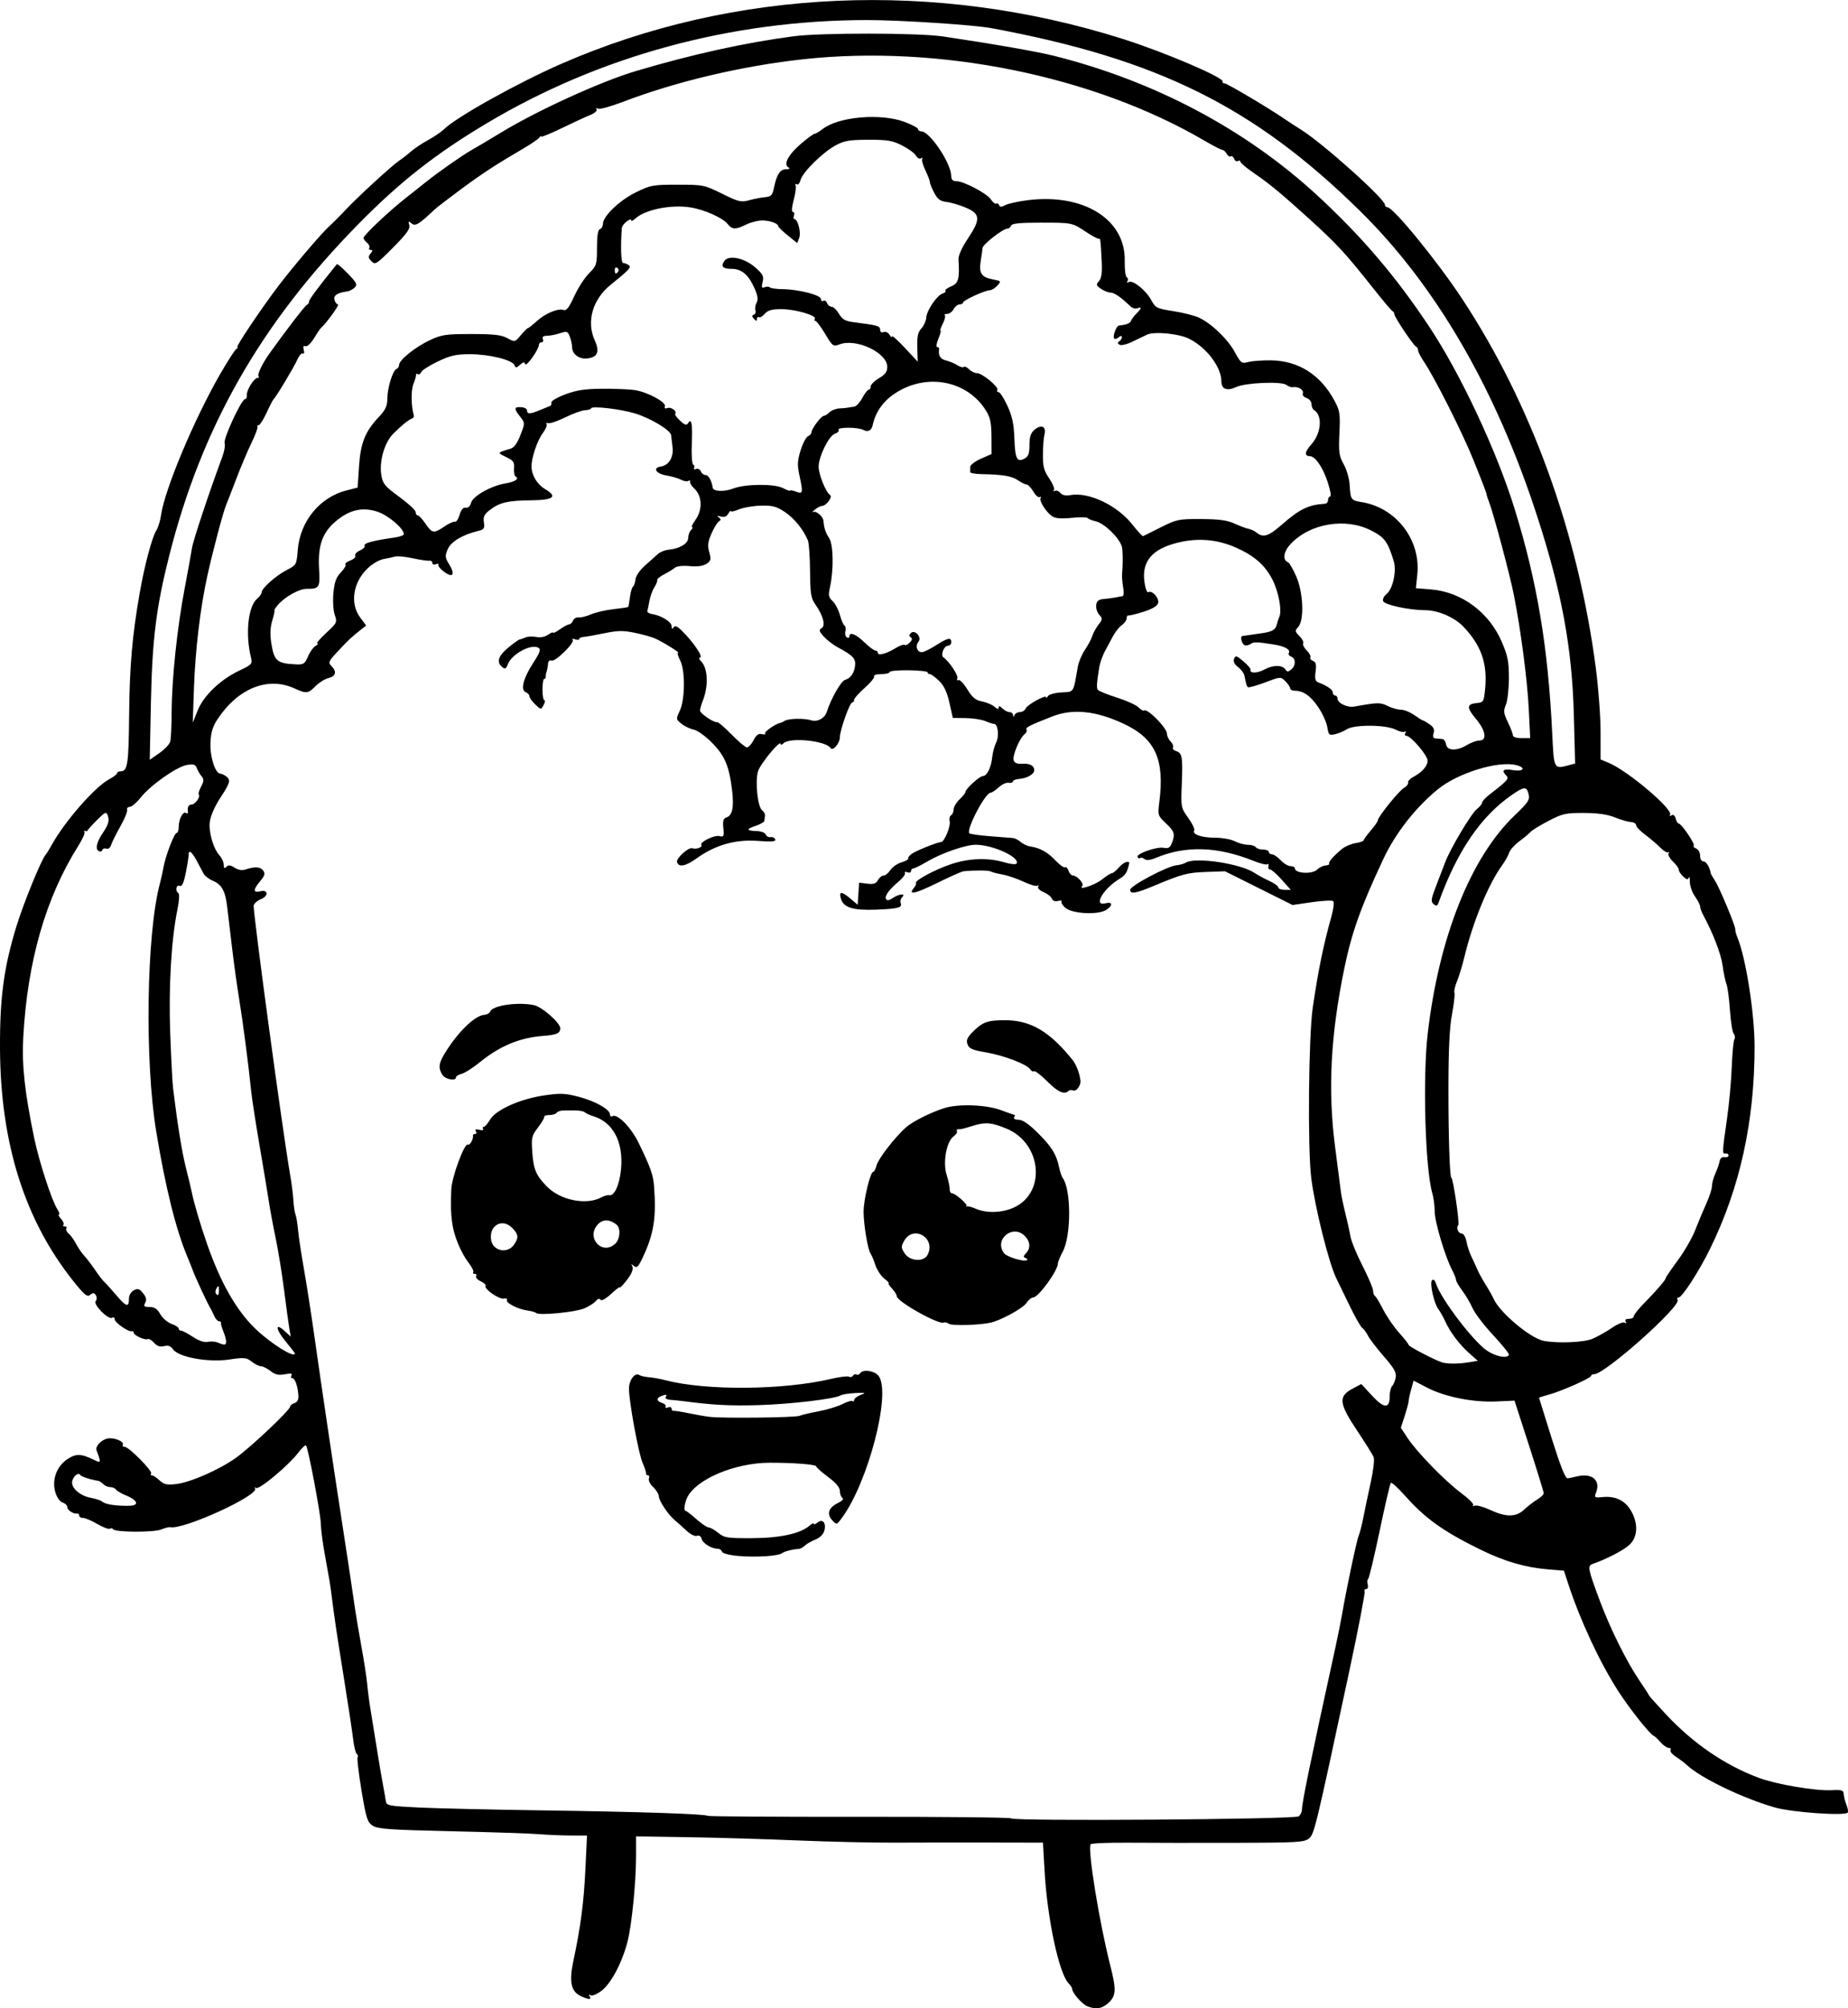 <?xml version="1.0" encoding="UTF-8" standalone="no"?>
<!-- Created with Inkscape (http://www.inkscape.org/) -->

<svg
   width="206.327mm"
   height="224.181mm"
   viewBox="0 0 206.327 224.181"
   version="1.1"
   id="svg5"
   xml:space="preserve"
   xmlns="http://www.w3.org/2000/svg"
   xmlns:svg="http://www.w3.org/2000/svg"><defs
     id="defs2" /><g
     id="layer1"
     transform="translate(18.157,-45.345)"><path
       style="fill:#000000;stroke-width:0.265"
       d="m 103.218,269.296 c -0.568,-0.229 -1.685,-1.522 -1.665,-1.927 0.006,-0.114 -0.169,-0.387 -0.388,-0.606 -1.082,-1.082 -2.394,-7.205 -2.699,-12.599 l -0.177,-3.124 -6.112,-0.012 c -3.362,-0.006 -8.07,-0.001 -10.463,0.012 -2.393,0.013 -7.274,-0.099 -10.848,-0.248 -3.573,-0.149 -9.087,-0.312 -12.252,-0.362 l -5.755,-0.091 -2.2e-4,2.137 c -2.7e-4,2.934 -0.461,7.631 -0.937,9.545 -0.579,2.331 -1.834,4.726 -2.903,5.541 -0.509,0.388 -1.063,0.622 -1.23,0.518 -0.188,-0.116 -0.232,-0.071 -0.115,0.118 0.245,0.396 -0.09,0.387 -0.979,-0.025 -1.101,-0.511 -1.333,-1.6 -0.837,-3.924 0.811,-3.795 1.166,-6.497 1.344,-10.231 l 0.18,-3.77 -1.826,-0.005 c -1.004,-0.003 -2.6,-0.07 -3.546,-0.149 -0.946,-0.08 -5.358,-0.227 -9.805,-0.328 -6.862,-0.156 -8.186,-0.25 -8.752,-0.621 -0.596,-0.39 -0.729,-0.809 -1.246,-3.918 -0.319,-1.915 -0.516,-3.584 -0.438,-3.71 0.078,-0.126 0.037,-0.293 -0.09,-0.372 -0.127,-0.079 -0.312,-0.831 -0.41,-1.672 -0.098,-0.841 -0.581,-4.029 -1.073,-7.085 -0.802,-4.984 -1,-6.322 -1.367,-9.228 -0.125,-0.991 -0.207,-1.476 -0.74,-4.398 -0.226,-1.237 -0.417,-2.725 -0.425,-3.307 -0.016,-1.106 -1.418,-8.523 -1.656,-8.761 -0.075,-0.075 -0.464,0.292 -0.865,0.817 -1.078,1.414 -4.34,4.145 -4.703,3.937 -0.171,-0.098 -0.227,-0.085 -0.124,0.029 0.64,0.71 -8.027,4.686 -9.474,4.346 -0.131,-0.031 -0.58,0.085 -0.998,0.257 -0.83,0.342 -5.15,0.323 -5.364,-0.024 -0.072,-0.117 -0.24,-0.144 -0.374,-0.062 -0.133,0.083 -0.761,-0.154 -1.394,-0.525 -0.633,-0.371 -1.349,-0.675 -1.591,-0.675 -0.242,0 -0.44,-0.119 -0.44,-0.265 0,-0.146 -0.089,-0.246 -0.198,-0.223 -0.402,0.085 -1.124,-0.374 -1.124,-0.714 0,-0.193 -0.235,-0.425 -0.523,-0.517 -0.308,-0.098 -0.642,-0.568 -0.812,-1.142 -0.41,-1.385 0.13,-2.885 1.329,-3.692 0.967,-0.651 1.555,-0.636 2.997,0.075 0.78,0.385 0.796,0.323 0.275,-1.07 -0.166,-0.443 0.521,-1.179 1.233,-1.321 0.727,-0.145 1.916,0.351 1.695,0.707 -0.076,0.124 0.021,0.225 0.216,0.225 0.469,0 3.182,2.755 2.946,2.992 -0.101,0.101 -0.067,0.183 0.076,0.183 0.142,0 0.531,0.253 0.863,0.563 0.502,0.467 0.818,0.538 1.861,0.414 1.586,-0.188 4.737,-1.564 6.628,-2.895 1.606,-1.13 6.088,-5.357 6.088,-5.741 0,-0.134 0.219,-0.313 0.486,-0.398 0.334,-0.106 0.472,-0.381 0.44,-0.878 -0.066,-1.028 -0.388,-1.914 -0.695,-1.914 -0.144,0 -0.179,-0.136 -0.076,-0.301 0.133,-0.215 -0.079,-0.251 -0.737,-0.128 -0.707,0.133 -1.082,0.048 -1.601,-0.36 -0.373,-0.293 -0.852,-0.533 -1.064,-0.533 -0.212,0 -0.68,-0.231 -1.039,-0.514 -0.594,-0.467 -0.826,-0.488 -2.535,-0.235 -2.314,0.343 -5.628,-0.259 -6.241,-1.134 -0.265,-0.378 -0.547,-0.48 -1.007,-0.364 -0.45,0.113 -0.783,0.002 -1.126,-0.378 -0.268,-0.296 -0.581,-0.48 -0.696,-0.408 -0.271,0.167 -1.572,-0.423 -1.572,-0.714 0,-0.122 -0.089,-0.195 -0.198,-0.161 -0.363,0.111 -1.918,-0.963 -1.918,-1.324 0,-0.195 -0.129,-0.276 -0.287,-0.178 -0.416,0.257 -2.144,-1.486 -1.838,-1.855 0.14,-0.168 0.146,-0.452 0.014,-0.664 -0.184,-0.297 -0.307,-0.306 -0.624,-0.043 -0.331,0.275 -0.626,0.039 -1.837,-1.472 -5.462,-6.815 -8.185,-15.412 -8.236,-26.009 -0.028,-5.737 0.429,-9.103 1.865,-13.758 0.806,-2.61 2.826,-7.526 3.262,-7.938 0.077,-0.073 0.37,-0.549 0.652,-1.058 1.434,-2.597 4.799,-6.449 6.375,-7.298 0.506,-0.272 0.919,-0.587 0.919,-0.7 0,-0.112 0.164,-0.204 0.364,-0.204 0.81,0 0.925,-0.732 0.979,-6.229 0.054,-5.534 0.338,-8.841 1.168,-13.615 0.54,-3.101 1.386,-6.291 1.873,-7.059 0.201,-0.317 0.438,-1.091 0.527,-1.72 0.401,-2.841 3.712,-10.731 6.612,-15.754 0.821,-1.423 1.631,-2.674 1.798,-2.781 0.168,-0.107 0.213,-0.196 0.101,-0.198 -0.219,-0.004 2.786,-4.473 4.638,-6.897 1.708,-2.236 4.797,-5.856 5.652,-6.624 0.419,-0.377 1.193,-1.151 1.719,-1.72 1.283,-1.387 5.229,-5.017 6.055,-5.569 0.364,-0.243 0.959,-0.707 1.323,-1.03 0.364,-0.324 1.222,-0.895 1.906,-1.27 0.685,-0.375 1.469,-0.907 1.744,-1.181 1.351,-1.351 8.239,-5.197 13.151,-7.342 19.254,-8.41 41.765,-9.402 62.706,-2.762 4.672,1.481 11.367,4.347 11.114,4.758 -0.06,0.098 0.034,0.183 0.209,0.188 0.296,0.01 4.915,2.747 6.685,3.961 0.428,0.293 1.27,0.842 1.872,1.219 2.45,1.535 9.357,7.725 9.357,8.386 0,0.149 0.127,0.27 0.283,0.27 0.652,0 5.553,6.004 8.314,10.186 7.713,11.682 12.951,26.111 14.935,41.143 0.298,2.256 0.542,5.498 0.543,7.206 l 0.002,3.105 0.923,0.386 c 2.113,0.883 7.202,5.19 6.834,5.784 -0.098,0.159 -0.034,0.187 0.157,0.069 0.206,-0.127 0.376,0.002 0.469,0.356 0.08,0.306 0.23,0.556 0.334,0.556 0.301,0 1.866,2.293 1.687,2.472 -0.089,0.089 0.034,0.236 0.273,0.328 0.239,0.092 0.435,0.452 0.435,0.8 0,0.373 0.156,0.633 0.379,0.633 0.309,0 0.704,0.649 0.805,1.323 0.011,0.073 0.216,0.43 0.456,0.794 0.517,0.785 2.354,5.184 2.288,5.482 -0.025,0.114 0.091,0.536 0.257,0.94 0.93,2.252 1.9,8.473 1.897,12.164 -0.008,8.369 -1.632,15.726 -4.979,22.56 -1.211,2.473 -3.12,5.422 -3.509,5.422 -0.149,0 -0.2,0.116 -0.112,0.258 0.427,0.691 -8.104,8.297 -9.307,8.297 -0.191,0 -0.346,0.083 -0.346,0.185 0,0.246 -3.309,1.716 -4.711,2.094 -0.61,0.164 -1.107,0.324 -1.104,0.355 0.003,0.031 0.643,2.08 1.422,4.554 0.984,3.123 1.528,4.48 1.78,4.44 0.2,-0.032 0.689,-0.135 1.086,-0.228 1.627,-0.384 2.6,0.442 2.092,1.777 -0.232,0.61 -0.201,0.631 0.777,0.537 1.394,-0.133 2.489,0.415 3.139,1.571 0.795,1.414 0.724,2.879 -0.182,3.745 -0.633,0.606 -2.592,1.626 -4.129,2.151 -0.594,0.203 -0.524,0.557 0.81,4.131 1.159,3.104 2.976,6.763 4.402,8.864 0.593,0.873 1.083,1.633 1.089,1.689 0.006,0.056 0.843,0.991 1.859,2.078 3.06,3.274 6.558,5.673 10.358,7.103 1.969,0.741 6.334,1.486 8.168,1.393 1.15,-0.058 1.327,8e-4 1.352,0.449 0.016,0.284 0.151,0.814 0.3,1.178 0.149,0.364 0.216,0.755 0.149,0.868 -0.237,0.402 -6.237,-0.017 -8.15,-0.569 -3.59,-1.035 -8.215,-3.261 -9.79,-4.711 -0.291,-0.268 -0.86,-0.7 -1.265,-0.96 -0.405,-0.26 -0.666,-0.586 -0.58,-0.726 0.086,-0.139 -0.008,-0.253 -0.208,-0.253 -0.201,0 -0.611,-0.283 -0.912,-0.63 -0.301,-0.346 -0.65,-0.674 -0.776,-0.728 -0.441,-0.189 -2.691,-3.029 -3.954,-4.991 -2.049,-3.183 -4.243,-7.887 -5.568,-11.941 l -0.486,-1.488 -1.743,-0.146 c -2.576,-0.216 -4.853,-0.876 -7.525,-2.181 -4.141,-2.023 -6.188,-3.476 -8.414,-5.976 -0.816,-0.916 -1.555,-1.593 -1.644,-1.504 -0.088,0.088 -0.656,2.525 -1.262,5.414 -0.606,2.889 -1.181,5.289 -1.279,5.332 -0.098,0.043 -0.117,0.311 -0.042,0.595 0.077,0.296 0.002,0.516 -0.176,0.516 -0.171,0 -0.246,0.106 -0.166,0.235 0.08,0.129 -0.68,4.088 -1.687,8.797 -3.811,17.807 -3.934,18.319 -4.537,18.815 -0.506,0.417 -1.337,0.465 -8.272,0.481 -4.24,0.01 -9.573,0.003 -11.851,-0.016 -2.278,-0.018 -4.193,0.063 -4.255,0.181 -0.336,0.634 0.996,8.816 2.205,13.544 0.683,2.669 0.65,3.361 -0.197,4.146 -0.726,0.673 -1.402,0.781 -2.389,0.383 z m 23.632,-21.197 c 0.198,-0.164 0.359,-0.513 0.359,-0.776 0,-0.763 0.947,-5.353 3.738,-18.111 0.286,-1.31 0.621,-2.977 0.744,-3.704 0.453,-2.682 1.624,-8.218 1.847,-8.731 0.127,-0.291 0.369,-1.244 0.538,-2.117 0.169,-0.873 0.537,-2.623 0.818,-3.888 0.282,-1.27 0.422,-2.514 0.314,-2.778 -0.108,-0.263 -0.946,-1.601 -1.862,-2.974 -2.009,-3.013 -2.096,-3.805 -0.51,-4.647 l 0.997,-0.529 1.184,1.286 c 1.349,1.464 1.982,1.496 1.982,0.098 0,-0.485 0.123,-1.005 0.274,-1.156 0.151,-0.151 0.33,-0.583 0.399,-0.96 0.099,-0.544 -0.172,-1.026 -1.306,-2.326 -0.787,-0.902 -1.591,-1.952 -1.787,-2.334 -0.196,-0.382 -0.493,-0.782 -0.658,-0.889 -0.166,-0.107 -0.805,-1.238 -1.421,-2.514 -0.616,-1.275 -1.268,-2.616 -1.449,-2.98 -0.835,-1.675 -2.405,-7.954 -2.813,-11.245 -0.41,-3.312 -0.295,-15.867 0.175,-19.024 0.639,-4.299 1.181,-6.935 2.095,-10.201 0.222,-0.794 0.31,-1.537 0.195,-1.652 -0.115,-0.115 -1.185,-0.066 -2.378,0.108 l -2.17,0.316 -3.772,-1.882 -3.772,-1.882 -2.117,0.075 c -2.083,0.074 -2.663,0.228 -5.821,1.551 -2.028,0.85 -2.646,0.953 -2.646,0.444 0,-0.451 4.118,-2.635 5.171,-2.743 0.37,-0.038 0.832,-0.167 1.026,-0.287 1.07,-0.661 6.112,0.09 7.688,1.145 0.367,0.246 1.114,0.649 1.659,0.897 0.546,0.248 0.992,0.571 0.992,0.719 0,0.148 0.313,0.269 0.696,0.269 h 0.696 l -1.027,-1.149 c -0.565,-0.632 -1.146,-1.138 -1.291,-1.124 -0.146,0.014 -0.225,-0.154 -0.176,-0.372 0.049,-0.218 0.006,-0.314 -0.095,-0.214 -0.101,0.101 -0.795,-0.062 -1.543,-0.363 -4.058,-1.629 -7.599,-1.739 -10.946,-0.341 -0.636,0.266 -1.041,0.307 -1.257,0.128 -0.175,-0.145 -0.385,-0.198 -0.466,-0.117 -0.081,0.081 -0.217,0.036 -0.301,-0.101 -0.22,-0.355 2.121,-1.19 2.913,-1.038 0.523,0.1 0.717,-0.011 0.91,-0.519 0.389,-1.023 0.303,-1.307 -0.671,-2.226 -0.894,-0.843 -0.912,-0.9 -0.728,-2.337 0.618,-4.822 -0.454,-7.143 -4.067,-8.807 -3.086,-1.421 -5.617,-1.665 -7.915,-0.762 -2.497,0.981 -2.985,1.23 -2.848,1.451 0.083,0.134 -0.018,0.375 -0.225,0.535 -0.557,0.43 -1.384,2.447 -1.2,2.927 0.101,0.263 0.432,0.395 0.901,0.359 0.875,-0.067 1.388,0.198 1.388,0.715 0,0.451 -0.788,0.903 -1.706,0.979 -0.372,0.031 -0.675,0.156 -0.675,0.279 0,0.123 -0.212,0.188 -0.472,0.143 -0.26,-0.044 -0.758,0.187 -1.108,0.513 -0.35,0.326 -0.762,0.597 -0.917,0.602 -0.59,0.02 -2.691,4.014 -2.378,4.519 0.056,0.091 1.087,0.241 2.29,0.334 1.204,0.093 2.367,0.184 2.585,0.202 0.218,0.018 0.611,0.219 0.872,0.446 0.261,0.227 0.737,0.451 1.058,0.496 1.08,0.154 1.942,0.628 2.809,1.548 0.474,0.503 0.963,0.852 1.085,0.777 0.122,-0.076 0.299,0.102 0.392,0.395 0.093,0.293 0.321,0.533 0.507,0.533 0.457,0 1.264,0.92 1.021,1.163 -0.538,0.538 1.415,-0.103 2.184,-0.716 0.49,-0.391 0.996,-0.712 1.123,-0.712 0.127,0 0.497,-0.306 0.821,-0.679 0.495,-0.57 1.199,-0.807 1.105,-0.373 -0.202,0.931 -0.426,1.291 -1.023,1.647 -1.862,1.11 -3.04,3.135 -1.605,2.76 0.78,-0.204 0.831,0.244 0.084,0.734 -0.913,0.598 -3.843,0.443 -4.601,-0.244 -0.29,-0.262 -0.47,-0.569 -0.4,-0.681 0.07,-0.113 -0.11,-0.143 -0.4,-0.067 -0.325,0.085 -0.585,-0.016 -0.681,-0.265 -0.085,-0.221 -0.502,-0.546 -0.926,-0.722 -0.424,-0.176 -0.695,-0.443 -0.602,-0.594 0.093,-0.151 0.055,-0.204 -0.086,-0.117 -0.141,0.087 -0.844,-0.118 -1.562,-0.456 -0.718,-0.338 -1.782,-0.699 -2.363,-0.803 -0.581,-0.104 -1.167,-0.257 -1.302,-0.341 -0.21,-0.13 -1.84,-0.137 -3.026,-0.014 -0.196,0.021 -1.506,0.601 -2.91,1.291 -2.498,1.227 -3.321,1.408 -2.633,0.578 0.189,-0.228 0.297,-0.484 0.24,-0.57 -0.174,-0.262 2.12,-1.488 3.926,-2.097 1.966,-0.664 4.15,-0.739 5.926,-0.205 0.678,0.204 1.297,0.268 1.375,0.142 0.427,-0.69 -2.643,-2.101 -4.571,-2.101 -1.104,0 -3.803,0.934 -5.37,1.858 -0.735,0.433 -1.45,0.788 -1.59,0.788 -0.139,0 -0.253,0.132 -0.253,0.293 0,0.161 -0.185,0.222 -0.411,0.135 -0.226,-0.087 -0.345,-0.051 -0.264,0.08 0.081,0.131 -0.241,0.563 -0.714,0.961 -1.096,0.921 -1.598,1.635 -1.388,1.974 0.104,0.169 0.375,0.12 0.736,-0.133 0.686,-0.481 1.514,-0.561 1.056,-0.103 -0.163,0.163 -0.238,0.449 -0.167,0.635 0.205,0.535 -0.244,0.659 -2.733,0.757 -2.551,0.1 -3.622,-0.221 -3.926,-1.176 -0.276,-0.869 0.043,-0.904 0.986,-0.107 l 0.871,0.735 0.081,-1.232 0.081,-1.232 0.913,0.113 c 0.703,0.087 0.975,-0.004 1.185,-0.396 0.15,-0.28 0.433,-0.509 0.63,-0.509 0.196,0 0.539,-0.277 0.761,-0.616 0.222,-0.339 0.781,-0.726 1.241,-0.86 0.46,-0.134 0.798,-0.33 0.751,-0.437 -0.047,-0.106 0.152,-0.353 0.443,-0.547 0.537,-0.359 2.857,-1.28 3.234,-1.284 0.356,-0.004 1.09,-1.783 0.952,-2.309 -0.072,-0.276 -0.002,-0.582 0.156,-0.679 0.158,-0.098 0.288,-0.396 0.288,-0.664 0,-0.267 0.296,-0.766 0.657,-1.109 0.361,-0.343 0.659,-0.716 0.661,-0.83 0.008,-0.343 1.584,-1.777 1.953,-1.777 0.45,0 0.919,-0.958 1.037,-2.117 0.052,-0.509 0.25,-1.245 0.44,-1.634 0.354,-0.726 0.199,-2.07 -0.239,-2.07 -0.133,0 -0.578,-0.142 -0.987,-0.315 -0.41,-0.173 -1.391,-0.322 -2.18,-0.331 l -1.435,-0.016 -0.377,-1.688 c -0.269,-1.205 -0.599,-1.905 -1.154,-2.447 -0.427,-0.418 -0.892,-0.76 -1.032,-0.76 -0.141,0 -0.255,-0.089 -0.255,-0.199 0,-0.109 -0.953,-0.212 -2.117,-0.229 -1.164,-0.017 -2.117,0.072 -2.117,0.199 0,0.126 -0.424,0.229 -0.942,0.229 -0.518,0 -0.875,0.108 -0.793,0.241 0.082,0.133 -0.387,0.713 -1.043,1.29 -0.655,0.577 -1.192,1.183 -1.192,1.346 0,0.164 -0.097,0.297 -0.216,0.297 -0.274,0 -1.378,3.118 -1.375,3.884 0.003,0.654 -0.784,1.575 -1.028,1.203 -0.544,-0.832 -4.562,-1.24 -5.266,-0.535 -0.175,0.175 -0.318,0.209 -0.318,0.076 0,-0.543 -2.282,2.221 -2.528,3.063 -0.333,1.137 -0.037,3.952 0.455,4.331 0.202,0.156 0.349,0.432 0.328,0.614 -0.022,0.182 -0.055,0.441 -0.073,0.575 -0.018,0.134 -0.458,0.384 -0.977,0.556 -1.094,0.361 -1.047,0.547 0.147,0.581 0.465,0.013 0.907,0.186 0.983,0.385 0.076,0.198 0.321,0.329 0.544,0.29 0.223,-0.039 0.456,0.075 0.519,0.253 0.086,0.246 -0.385,0.287 -1.957,0.169 -2.479,-0.186 -4.735,0.455 -6.788,1.928 -1.256,0.901 -2.017,1.055 -2.219,0.448 -0.138,-0.413 1.295,-1.716 1.712,-1.556 0.415,0.159 1.161,-0.112 1.005,-0.365 -0.201,-0.325 1.453,-1.138 2.016,-0.991 0.483,0.126 0.527,0.036 0.437,-0.901 -0.078,-0.819 7.9e-4,-1.073 0.37,-1.19 0.635,-0.202 0.831,-1.146 0.614,-2.963 -0.327,-2.745 -0.803,-3.891 -2.215,-5.332 -0.737,-0.753 -1.651,-1.414 -2.072,-1.499 -0.414,-0.084 -1.034,-0.381 -1.377,-0.66 -0.61,-0.496 -0.615,-0.531 -0.188,-1.429 0.6,-1.265 0.627,-4.519 0.046,-5.643 -0.24,-0.464 -0.344,-0.846 -0.231,-0.848 0.246,-0.005 -1.637,-1.175 -2.573,-1.598 -0.364,-0.165 -1.375,-0.447 -2.248,-0.628 -1.312,-0.272 -1.907,-0.263 -3.44,0.053 -1.019,0.21 -2.061,0.395 -2.316,0.41 -0.255,0.015 -0.463,0.118 -0.463,0.228 0,0.11 -0.208,0.125 -0.463,0.033 -0.255,-0.091 -0.374,-0.068 -0.265,0.052 0.279,0.308 -1.935,2.489 -2.361,2.325 -0.196,-0.075 -0.365,0.053 -0.384,0.291 -0.032,0.415 -0.099,0.75 -0.23,1.153 -0.035,0.109 -0.05,0.288 -0.033,0.397 0.017,0.109 -0.058,0.198 -0.167,0.198 -0.109,0 -0.198,0.536 -0.198,1.191 0,0.655 0.093,1.191 0.208,1.191 0.114,0 0.077,0.244 -0.082,0.542 -0.289,0.54 -0.292,0.54 -0.931,-0.066 -0.353,-0.334 -0.643,-0.744 -0.646,-0.91 -0.003,-0.166 -0.193,-0.375 -0.423,-0.463 -0.613,-0.235 -0.261,-1.579 0.864,-3.304 0.725,-1.112 0.851,-1.472 0.574,-1.643 -0.801,-0.495 -2.988,0.676 -3.435,1.838 -0.198,0.515 -0.309,0.567 -0.632,0.298 -0.658,-0.546 -0.444,-1.227 0.677,-2.155 0.588,-0.487 1.154,-0.895 1.257,-0.907 0.103,-0.013 0.399,-0.116 0.658,-0.23 0.259,-0.114 0.807,-0.14 1.218,-0.058 0.457,0.091 0.968,-0.005 1.315,-0.248 0.312,-0.219 0.568,-0.323 0.568,-0.232 0,0.091 0.346,-0.081 0.768,-0.382 0.423,-0.301 0.886,-0.547 1.03,-0.547 0.144,0 0.333,-0.186 0.42,-0.414 0.087,-0.228 0.368,-0.388 0.624,-0.357 0.256,0.031 0.882,-0.124 1.391,-0.345 0.509,-0.221 1.634,-0.481 2.5,-0.577 0.866,-0.097 1.606,-0.207 1.645,-0.246 0.039,-0.039 0.128,-0.53 0.197,-1.091 0.07,-0.561 0.223,-1.091 0.34,-1.178 0.117,-0.086 0.243,-0.455 0.28,-0.819 0.038,-0.376 0.495,-1.039 1.058,-1.535 0.545,-0.48 1.193,-1.059 1.439,-1.286 0.246,-0.227 0.782,-0.443 1.191,-0.48 1.228,-0.111 2.199,-0.693 2.199,-1.318 0,-0.311 0.143,-0.709 0.318,-0.884 0.175,-0.175 0.226,-0.318 0.114,-0.318 -0.112,0 0.056,-0.364 0.373,-0.809 0.823,-1.156 0.761,-2.679 -0.143,-3.519 -0.291,-0.271 -0.496,-0.607 -0.456,-0.747 0.04,-0.14 -0.047,-0.182 -0.193,-0.091 -0.146,0.09 -0.512,0.032 -0.813,-0.129 -0.301,-0.161 -1.047,-0.378 -1.659,-0.483 -1.164,-0.199 -1.548,-0.855 -0.583,-0.996 0.88,-0.129 1.43,-1.05 1.291,-2.16 -0.068,-0.543 -0.139,-1.142 -0.156,-1.33 -0.052,-0.552 -2.224,-1.869 -3.994,-2.422 -1.608,-0.503 -4.945,-0.889 -4.946,-0.572 -1e-4,0.089 -0.301,0.178 -0.669,0.2 -0.368,0.021 -1.35,0.375 -2.183,0.786 -0.833,0.411 -1.693,0.71 -1.911,0.664 -0.218,-0.046 -0.313,0.002 -0.21,0.106 0.103,0.105 -0.089,0.562 -0.426,1.017 -0.614,0.829 -1.265,2.763 -1.25,3.718 0.015,0.976 0.625,1.989 1.513,2.513 1.434,0.846 0.961,1.228 -1.552,1.254 -2.594,0.026 -3.492,0.233 -4.578,1.055 -0.661,0.5 -0.793,0.764 -0.699,1.401 0.1,0.684 0.019,0.808 -0.641,0.964 -1.737,0.413 -3.043,1.197 -3.4,2.043 -0.319,0.755 -0.3,0.936 0.17,1.7 0.698,1.133 0.41,1.546 -0.573,0.82 -0.423,-0.313 -0.708,-0.668 -0.634,-0.788 0.075,-0.121 -0.049,-0.149 -0.275,-0.062 -0.226,0.087 -0.411,0.021 -0.411,-0.147 0,-0.167 -0.149,-0.278 -0.331,-0.245 -0.182,0.033 -1.015,-0.089 -1.85,-0.271 -0.836,-0.182 -1.729,-0.268 -1.984,-0.19 -0.256,0.078 -0.833,0.203 -1.284,0.28 -0.451,0.076 -1.233,0.528 -1.738,1.005 -1.658,1.564 -2.033,3.932 -0.87,5.505 l 0.673,0.911 -0.607,0.477 c -1.022,0.803 -1.358,1.119 -2.547,2.392 -1.045,1.119 -1.109,1.264 -0.728,1.645 0.626,0.626 0.507,1.143 -0.309,1.342 -0.4,0.098 -1.037,0.487 -1.415,0.865 -0.889,0.889 -1.045,0.908 -2.405,0.291 -2.976,-1.351 -6.292,-0.019 -8.587,3.448 -0.545,0.823 -0.736,1.466 -0.784,2.632 -0.064,1.568 0.529,3.419 1.101,3.437 0.154,0.005 0.471,0.157 0.703,0.339 0.462,0.361 0.355,0.758 -0.59,2.183 -0.842,1.269 -1.319,2.44 -1.318,3.233 0.002,1.138 0.518,2.732 1.079,3.334 0.279,0.299 0.507,0.784 0.507,1.077 0,0.397 0.076,0.456 0.3,0.232 0.224,-0.224 0.456,-0.198 0.913,0.101 0.399,0.261 0.825,0.331 1.221,0.201 1.048,-0.346 1.655,-0.308 1.971,0.123 0.243,0.333 0.176,0.569 -0.33,1.172 -0.82,0.975 -0.812,1.345 0.026,1.135 0.883,-0.221 0.914,0.555 0.036,0.889 -0.344,0.131 -0.7,0.433 -0.792,0.673 -0.142,0.369 3.252,25.45 4.081,30.165 0.154,0.873 0.311,2.123 0.35,2.778 0.039,0.655 0.145,1.369 0.236,1.587 0.091,0.218 0.219,0.992 0.284,1.72 0.066,0.728 0.362,2.692 0.659,4.366 0.297,1.673 0.85,5.245 1.23,7.938 0.758,5.376 2.087,14.297 3.291,22.093 0.427,2.765 0.91,5.98 1.074,7.144 0.164,1.164 0.536,3.41 0.826,4.99 0.291,1.58 0.583,3.485 0.65,4.233 0.067,0.748 0.243,2.075 0.391,2.948 0.148,0.873 0.446,2.719 0.664,4.101 0.217,1.382 0.519,3.168 0.67,3.969 0.151,0.8 0.308,1.693 0.348,1.984 0.067,0.489 0.341,0.542 3.62,0.703 1.951,0.096 8.25,0.242 13.998,0.324 10.886,0.156 17.976,0.392 18.331,0.608 0.114,0.07 7.757,0.117 16.984,0.106 9.227,-0.011 16.832,0.068 16.899,0.177 0.209,0.338 31.68,0.113 32.093,-0.23 z M 64.26,219.036 c -1,-0.087 -1.744,-0.282 -1.808,-0.476 -0.06,-0.18 -0.272,-0.328 -0.472,-0.328 -0.687,0 -1.666,-0.595 -1.796,-1.092 -0.08,-0.307 -0.28,-0.441 -0.52,-0.348 -0.219,0.084 -0.724,-0.161 -1.149,-0.557 -0.417,-0.389 -0.997,-0.906 -1.288,-1.148 -0.771,-0.642 -1.792,-2.154 -1.824,-2.702 -0.015,-0.261 -0.304,-0.731 -0.641,-1.045 -0.337,-0.314 -0.549,-0.737 -0.471,-0.941 0.078,-0.203 0.027,-0.37 -0.114,-0.37 -0.141,0 -0.234,-0.089 -0.207,-0.198 0.027,-0.109 -0.144,-0.641 -0.38,-1.182 -0.459,-1.053 -1.522,-6.843 -1.522,-8.291 0,-0.955 0.654,-1.823 1.145,-1.52 0.17,0.105 0.666,0.218 1.103,0.251 0.437,0.033 1.271,0.185 1.853,0.337 4.497,1.173 13.114,1.103 18.435,-0.149 0.972,-0.229 1.886,-0.342 2.032,-0.252 0.146,0.09 0.342,0.041 0.434,-0.109 0.093,-0.15 0.271,-0.21 0.397,-0.132 0.125,0.077 0.303,0.02 0.394,-0.128 0.311,-0.504 1.672,-0.298 2.104,0.319 1.379,1.969 -1.202,11.859 -4.128,15.817 -0.582,0.788 -0.584,0.788 -1.08,0.256 -0.645,-0.692 -0.408,-1.413 0.629,-1.915 0.483,-0.234 0.694,-0.466 0.52,-0.574 -0.16,-0.099 -0.292,-0.445 -0.292,-0.77 0,-0.399 -0.427,-0.908 -1.323,-1.577 -0.728,-0.543 -1.323,-1.075 -1.323,-1.181 -5e-5,-0.209 -2.587,-0.409 -5.197,-0.401 -3.937,0.011 -8.31,1.883 -9.232,3.952 -0.278,0.625 -0.364,1.415 -0.153,1.416 0.089,1.1e-4 0.63,0.417 1.203,0.926 0.572,0.509 1.188,0.926 1.369,0.926 0.181,0 0.665,0.273 1.076,0.607 0.686,0.557 1,0.606 3.791,0.593 3.136,-0.015 5.385,-0.508 6.416,-1.407 0.255,-0.222 0.463,-0.311 0.463,-0.198 0,0.113 0.184,0.053 0.408,-0.133 0.563,-0.467 0.99,0.015 0.774,0.875 -0.107,0.427 -0.479,0.804 -1.007,1.019 -0.46,0.188 -0.994,0.496 -1.187,0.684 -0.192,0.188 -0.49,0.351 -0.661,0.362 -0.73,0.046 -1.613,0.271 -1.879,0.479 -0.41,0.321 -2.915,0.477 -4.894,0.305 z m 6.858,-15.643 c 0.218,-0.102 1.164,-0.326 2.102,-0.499 0.938,-0.173 2.144,-0.538 2.679,-0.811 0.536,-0.273 1.048,-0.422 1.139,-0.332 0.091,0.091 0.165,0.036 0.165,-0.122 0,-0.158 0.327,-0.412 0.728,-0.565 0.646,-0.248 0.58,-0.271 -0.595,-0.211 -0.728,0.037 -1.463,0.154 -1.634,0.26 -0.644,0.399 -5.644,0.989 -9.214,1.088 -3.204,0.088 -5.047,-0.01 -8.401,-0.449 -0.4,-0.052 -1.032,-0.116 -1.405,-0.142 -0.375,-0.026 -0.604,-0.164 -0.514,-0.311 0.189,-0.305 0.077,-0.328 -0.508,-0.104 -0.576,0.221 -0.524,0.564 0.114,0.767 0.293,0.093 0.466,0.278 0.383,0.412 -0.082,0.133 0.035,0.172 0.261,0.085 0.226,-0.087 0.411,-0.026 0.411,0.135 0,0.161 0.089,0.271 0.198,0.244 0.109,-0.027 0.853,0.088 1.654,0.256 0.8,0.168 1.872,0.354 2.381,0.415 1.502,0.179 9.622,0.085 10.054,-0.116 z m 16.681,-10.267 c -0.211,-0.142 -0.468,-0.207 -0.571,-0.143 -0.501,0.31 -5.262,-2.351 -5.262,-2.941 0,-0.157 -0.243,-0.546 -0.539,-0.864 -0.297,-0.318 -0.459,-0.579 -0.361,-0.579 0.098,0 -0.127,-0.24 -0.5,-0.533 -0.373,-0.293 -0.821,-0.978 -0.996,-1.521 -0.175,-0.543 -0.411,-1.107 -0.524,-1.253 -0.309,-0.398 -0.784,-3.233 -0.784,-4.683 0,-1.351 0.747,-4.445 1.073,-4.445 0.106,0 0.274,-0.325 0.374,-0.723 0.186,-0.742 2.063,-3.166 3.289,-4.25 0.746,-0.659 2.764,-1.671 4.291,-2.152 1.566,-0.493 4.668,-0.378 6.314,0.235 0.798,0.297 1.49,0.54 1.537,0.54 0.047,0 0.012,0.119 -0.078,0.265 -0.092,0.15 0.126,0.265 0.502,0.265 0.452,0 1.132,0.463 2.118,1.441 1.571,1.558 2.103,2.409 2.406,3.85 0.107,0.509 0.284,1.045 0.394,1.191 0.968,1.284 0.976,6.451 0.014,8.247 -0.296,0.553 -0.539,1.142 -0.539,1.31 0,0.804 -2.185,3.804 -2.77,3.804 -0.189,0 -0.527,0.279 -0.751,0.621 -0.386,0.589 -2.884,1.952 -4.02,2.193 -1.314,0.279 -4.27,0.359 -4.618,0.125 z m 8.523,-7.362 c -0.247,-0.088 -0.231,-0.215 0.066,-0.512 0.546,-0.546 0.493,-1.317 -0.135,-1.944 -1.35,-1.35 -3.456,0.404 -2.315,1.928 0.321,0.428 2.313,1.023 2.58,0.771 0.073,-0.069 -0.015,-0.178 -0.196,-0.243 z m -10.926,-0.322 c 1.005,-1.877 -1.575,-3.427 -2.612,-1.569 -0.349,0.624 -0.342,0.769 0.064,1.389 0.574,0.875 2.118,0.985 2.549,0.18 z m 9.741,-5.345 c 3.522,-1.705 2.982,-7.119 -0.873,-8.742 -1.656,-0.697 -2.355,-0.768 -3.675,-0.371 -1.402,0.422 -1.384,0.418 -1.76,0.418 -0.154,0 -0.22,0.097 -0.146,0.216 0.074,0.119 -0.095,0.381 -0.374,0.583 -0.797,0.575 -1.219,2.907 -0.776,4.294 0.197,0.619 0.351,1.333 0.341,1.588 -0.01,0.255 0.098,0.463 0.24,0.463 0.366,0 1.784,1.231 1.643,1.426 -0.065,0.089 -0.048,0.112 0.037,0.051 0.085,-0.061 0.531,0.054 0.992,0.254 1.242,0.54 3.016,0.467 4.352,-0.18 z m -53.426,11.825 c -0.093,-0.098 -0.533,-0.224 -0.977,-0.281 -1.043,-0.132 -2.485,-0.878 -2.294,-1.187 0.081,-0.132 -0.073,-0.197 -0.343,-0.145 -0.535,0.103 -2.253,-1.095 -2.048,-1.428 0.07,-0.113 -0.174,-0.342 -0.542,-0.509 -0.367,-0.167 -0.595,-0.423 -0.505,-0.568 0.09,-0.145 0.017,-0.263 -0.161,-0.263 -0.178,0 -0.25,-0.074 -0.159,-0.165 0.091,-0.091 -0.124,-0.544 -0.477,-1.007 -0.922,-1.209 -1.692,-3.074 -1.882,-4.557 -0.146,-1.144 -0.161,-1.7 -0.097,-3.664 0.045,-1.374 1.477,-5.258 1.853,-5.025 0.209,0.129 0.644,-0.632 0.568,-0.994 -0.023,-0.109 0.084,-0.198 0.238,-0.198 0.154,0 0.195,-0.138 0.091,-0.306 -0.13,-0.21 -0.01,-0.259 0.382,-0.157 0.314,0.082 0.504,0.041 0.423,-0.091 -0.082,-0.132 -0.048,-0.24 0.075,-0.24 0.123,0 0.438,-0.363 0.7,-0.807 0.649,-1.099 3.366,-2.314 6.047,-2.705 1.808,-0.263 2.335,-0.242 3.858,0.158 1.873,0.491 3.485,1.407 3.488,1.981 10e-4,0.19 0.12,0.273 0.265,0.184 0.542,-0.335 2.095,1.247 2.941,2.995 1.377,2.847 1.62,3.544 1.722,4.942 0.243,3.328 -0.034,5.136 -1.162,7.596 -0.584,1.273 -0.755,1.46 -1.088,1.191 -0.315,-0.255 -0.354,-0.25 -0.19,0.022 0.119,0.197 0.007,0.646 -0.262,1.058 -0.492,0.752 -1.165,1.5 -1.165,1.294 0,-0.066 -0.44,0.282 -0.977,0.774 -0.583,0.534 -1.046,0.783 -1.148,0.618 -0.109,-0.176 -0.299,-0.122 -0.523,0.148 -0.194,0.234 -0.779,0.604 -1.3,0.822 -1.008,0.423 -5.065,0.812 -5.35,0.513 z m -2.491,-7.614 c 0.561,-0.801 0.519,-1.181 -0.209,-1.909 -1.136,-1.136 -2.649,-0.198 -2.32,1.438 0.238,1.179 1.825,1.474 2.528,0.47 z m 11.305,-0.114 c 0.554,-0.501 0.643,-1.751 0.153,-2.143 -0.747,-0.597 -1.489,-0.626 -2.037,-0.078 -1.442,1.442 0.377,3.586 1.884,2.221 z m -1.501,-5.202 c 0.291,-0.16 0.673,-0.263 0.848,-0.227 0.571,0.115 1.146,-1.167 1.31,-2.92 0.28,-3.004 -0.877,-5.215 -3.084,-5.892 -0.364,-0.112 -0.788,-0.304 -0.944,-0.427 -0.258,-0.205 -0.773,-0.251 -2.425,-0.218 -0.325,0.006 -0.659,0.123 -0.743,0.26 -0.084,0.136 -0.444,0.248 -0.799,0.248 -0.355,0 -0.616,0.089 -0.581,0.198 0.036,0.109 -0.278,0.647 -0.697,1.196 -0.707,0.926 -0.753,1.125 -0.634,2.784 0.136,1.908 0.421,2.57 1.634,3.807 1.521,1.551 4.431,2.118 6.114,1.191 z m 49.788,-12.891 c -0.716,-0.716 -1.399,-1.243 -1.518,-1.169 -0.118,0.073 -0.312,-0.025 -0.43,-0.218 -0.34,-0.556 -2.958,-1.556 -4.952,-1.893 -1.487,-0.251 -1.867,-0.416 -2.042,-0.89 -0.168,-0.454 -0.051,-0.75 0.532,-1.346 1.121,-1.147 1.675,-1.353 3.645,-1.353 2.87,0 4.987,1.247 7.556,4.449 0.404,0.504 0.793,1.526 0.873,2.298 0.055,0.528 -0.453,1.228 -0.796,1.097 -0.193,-0.074 -0.425,-0.06 -0.517,0.031 -0.471,0.471 -1.178,0.169 -2.354,-1.007 z m -67.583,-0.779 c -0.466,-0.746 -0.411,-1.26 0.252,-2.354 1.445,-2.385 3.359,-4.255 4.438,-4.337 0.289,-0.022 0.581,-0.186 0.649,-0.364 0.261,-0.681 3.029,-1.092 4.873,-0.723 0.906,0.181 2.954,1.976 2.954,2.589 0,0.562 -0.401,0.738 -1.945,0.854 -2.564,0.192 -4.811,1.127 -7.011,2.918 -0.778,0.634 -1.701,1.224 -2.051,1.311 -0.349,0.088 -0.635,0.266 -0.635,0.395 0,0.457 -1.2,0.229 -1.524,-0.29 z m 120.796,48.532 c 0.394,-0.372 1.043,-0.874 1.444,-1.115 0.4,-0.241 0.728,-0.556 0.728,-0.699 0,-0.143 -0.734,-2.529 -1.63,-5.301 l -1.63,-5.04 -2.039,0.093 c -2.584,0.117 -5.738,-0.513 -7.72,-1.542 l -1.511,-0.785 -0.273,0.985 c -0.15,0.542 -0.274,1.12 -0.275,1.285 -7.9e-4,0.165 -0.197,0.907 -0.437,1.649 l -0.435,1.348 0.743,1.13 c 1.034,1.573 4.198,4.822 6.002,6.163 0.83,0.617 1.425,1.212 1.323,1.321 -0.102,0.11 -0.007,0.143 0.211,0.074 0.218,-0.069 0.992,0.152 1.72,0.49 1.757,0.817 2.875,0.801 3.782,-0.056 z M -2.966,213.102 c 0,-0.202 -0.466,-0.555 -1.036,-0.783 -0.57,-0.228 -1.113,-0.539 -1.206,-0.69 -0.094,-0.152 -0.378,-0.276 -0.631,-0.276 -0.253,0 -0.609,-0.149 -0.791,-0.331 -0.182,-0.182 -0.414,-0.344 -0.516,-0.36 -0.924,-0.146 -1.944,-0.481 -2.066,-0.679 -0.221,-0.358 -0.897,0.292 -0.897,0.863 0,0.705 0.956,1.487 2.073,1.696 0.533,0.1 1.088,0.277 1.234,0.394 0.394,0.316 1.176,0.469 2.58,0.503 0.912,0.022 1.257,-0.07 1.257,-0.337 z m 148.786,-15.681 1.016,-0.168 -0.944,-0.839 c -1.129,-1.005 -2.12,-2.319 -2.7,-3.582 -0.234,-0.509 -0.568,-1.105 -0.743,-1.323 -0.491,-0.613 -1.014,-2.955 -0.724,-3.244 0.155,-0.155 0.32,-0.023 0.439,0.352 0.544,1.715 4.186,6.5 5.718,7.514 0.977,0.646 2.187,0.881 2.434,0.471 0.066,-0.109 -0.715,-1.091 -1.735,-2.183 -1.02,-1.091 -2.067,-2.461 -2.327,-3.043 -0.26,-0.582 -0.781,-1.468 -1.16,-1.97 -0.378,-0.501 -0.688,-1.037 -0.689,-1.191 -7.9e-4,-0.154 -0.191,-0.637 -0.423,-1.073 -0.782,-1.471 -1.956,-5.4 -1.956,-6.543 0,-0.624 -0.121,-1.55 -0.269,-2.058 -0.793,-2.722 -1.086,-12.874 -0.514,-17.804 1.25,-10.761 4.797,-19.668 9.7,-24.36 1.53,-1.464 1.723,-1.756 1.568,-2.374 -0.224,-0.893 -0.472,-0.883 -1.863,0.073 -3.465,2.384 -6.127,6.292 -8.187,12.019 -0.143,0.396 -0.252,0.431 -0.56,0.175 -0.33,-0.274 -0.289,-0.56 0.301,-2.08 0.376,-0.969 0.818,-2.123 0.981,-2.564 0.548,-1.478 2.907,-5.455 3.524,-5.939 0.335,-0.264 0.61,-0.598 0.61,-0.743 0,-0.145 0.364,-0.544 0.808,-0.888 2.052,-1.587 2.233,-1.79 1.897,-2.127 -0.588,-0.588 -0.339,-0.796 0.734,-0.615 1.196,0.202 1.511,-0.273 0.372,-0.559 -2.031,-0.51 -6.531,0.88 -8.758,2.704 -2.504,2.052 -4.721,4.889 -6.079,7.777 -2.504,5.329 -3.53,8.197 -4.347,12.162 -1.548,7.509 -1.866,13.621 -1.039,19.984 0.303,2.328 0.594,4.591 0.648,5.027 0.054,0.437 0.277,1.508 0.496,2.381 0.219,0.873 0.473,2.026 0.565,2.562 0.092,0.536 0.699,2.017 1.349,3.291 0.65,1.274 1.182,2.525 1.182,2.781 0,0.255 0.096,0.523 0.213,0.596 0.117,0.072 0.535,0.764 0.929,1.537 0.394,0.773 1.191,1.931 1.771,2.575 0.58,0.643 1.055,1.25 1.055,1.349 0,0.168 2.822,1.644 3.704,1.938 0.578,0.192 1.837,0.192 3,1.2e-4 z M 14.761,196.433 c 0,-0.057 -0.471,-0.673 -1.046,-1.369 -1.125,-1.361 -1.181,-2.139 -0.082,-1.127 l 0.669,0.615 -0.158,-0.926 c -0.087,-0.509 -0.347,-2.414 -0.578,-4.233 -0.231,-1.819 -0.655,-4.438 -0.943,-5.821 -0.288,-1.382 -0.631,-3.228 -0.762,-4.101 -0.131,-0.873 -0.596,-3.671 -1.033,-6.218 -0.437,-2.547 -0.86,-5.285 -0.94,-6.085 -0.282,-2.823 -0.935,-7.835 -1.345,-10.319 -0.228,-1.382 -0.583,-3.942 -0.789,-5.689 -0.206,-1.746 -0.454,-3.83 -0.551,-4.63 -0.212,-1.747 -0.614,-2.46 -1.621,-2.877 -0.415,-0.172 -0.871,-0.527 -1.013,-0.79 -0.142,-0.262 -0.488,-0.914 -0.77,-1.448 -0.282,-0.534 -0.609,-0.971 -0.728,-0.971 -0.119,0 -0.191,0.089 -0.162,0.198 0.03,0.109 -0.101,0.994 -0.291,1.966 -0.258,1.32 -0.439,1.731 -0.715,1.625 -0.405,-0.155 -0.528,0.58 -0.137,0.821 0.13,0.081 0.082,0.874 -0.109,1.802 -0.688,3.329 -0.999,8.656 -0.809,13.828 0.102,2.765 0.242,5.503 0.312,6.085 0.481,3.983 0.991,7.156 1.424,8.864 0.277,1.091 0.563,2.282 0.636,2.646 0.266,1.329 0.941,3.628 1.75,5.953 1.495,4.299 3.282,7.427 5.408,9.463 1.708,1.637 4.384,3.307 4.384,2.736 z m -7.673,-1.335 c 0,-0.209 -0.138,-0.715 -0.307,-1.124 -0.169,-0.41 -0.288,-0.834 -0.265,-0.943 0.024,-0.109 -0.079,-0.198 -0.228,-0.198 -0.149,0 -0.387,-0.268 -0.529,-0.595 -0.142,-0.327 -0.366,-0.774 -0.499,-0.992 -0.303,-0.498 -1.642,-3.393 -1.897,-4.101 -0.105,-0.291 -0.366,-0.946 -0.581,-1.455 -1.294,-3.071 -2.454,-7.722 -3.495,-14.023 -1.299,-7.855 -1.095,-22.017 0.397,-27.649 0.154,-0.582 0.34,-1.416 0.412,-1.852 0.202,-1.213 1.205,-3.836 1.467,-3.836 0.128,0 0.232,-0.305 0.232,-0.679 0,-0.858 0.475,-1.767 0.814,-1.558 0.142,0.088 0.241,0.061 0.22,-0.059 -0.096,-0.553 0.057,-0.88 0.412,-0.88 0.395,0 1.021,-0.885 0.789,-1.116 -0.07,-0.07 0.049,-0.468 0.265,-0.884 0.325,-0.627 0.333,-0.826 0.045,-1.164 -0.191,-0.224 -0.427,-0.631 -0.525,-0.904 -0.143,-0.4 -0.356,-0.468 -1.093,-0.348 -1.138,0.185 -4.072,2.249 -5.174,3.64 -0.454,0.573 -1.003,1.041 -1.222,1.041 -0.218,0 -0.348,0.145 -0.289,0.322 0.059,0.177 -0.278,1.004 -0.749,1.838 -0.471,0.834 -0.937,1.769 -1.035,2.078 -0.103,0.326 -0.328,0.505 -0.534,0.426 -0.196,-0.075 -0.4,-0.003 -0.455,0.16 -0.054,0.163 -0.245,0.206 -0.425,0.095 -0.377,-0.233 -0.186,-1.031 0.481,-2.009 0.63,-0.923 0.757,-1.376 0.55,-1.958 -0.161,-0.451 -0.285,-0.397 -1.211,0.529 -0.568,0.568 -1.036,1.092 -1.041,1.164 -0.005,0.073 -0.128,0.093 -0.273,0.044 -0.146,-0.049 -0.181,-0.004 -0.078,0.098 0.102,0.102 -0.199,0.797 -0.67,1.543 -3.64,5.769 -5.695,12.906 -6.157,21.384 -0.17,3.12 0.158,6.144 1.22,11.256 0.548,2.638 1.96,6.979 2.583,7.942 0.212,0.327 0.294,0.595 0.182,0.595 -0.112,0 -0.006,0.218 0.235,0.484 0.241,0.266 0.359,0.564 0.261,0.661 -0.097,0.097 -0.031,0.177 0.147,0.177 0.178,0 0.259,0.106 0.179,0.235 -0.08,0.129 0.04,0.388 0.266,0.576 0.226,0.188 0.595,0.696 0.819,1.13 0.224,0.433 0.631,1.027 0.903,1.32 0.273,0.293 0.825,1.018 1.229,1.612 0.403,0.594 0.871,1.2 1.039,1.345 0.168,0.146 0.781,0.823 1.361,1.505 1.093,1.285 1.376,1.349 1.376,0.312 0,-0.342 0.237,-0.735 0.54,-0.897 0.447,-0.239 0.626,-0.184 1.033,0.319 0.356,0.44 0.424,0.738 0.244,1.074 -0.21,0.392 -0.133,0.465 0.488,0.467 0.543,0.001 0.857,0.213 1.194,0.806 0.252,0.442 0.817,0.929 1.257,1.083 0.44,0.153 0.799,0.386 0.799,0.517 0,0.131 0.122,0.239 0.27,0.239 0.149,0 0.741,0.311 1.316,0.692 0.67,0.443 1.262,0.642 1.648,0.554 0.331,-0.076 0.841,-0.038 1.132,0.083 0.772,0.322 0.926,0.302 0.926,-0.122 z M 159.649,194.788 c 0.56,-0.234 1.528,-0.776 2.151,-1.205 0.623,-0.429 1.269,-0.695 1.436,-0.592 0.187,0.116 0.231,0.07 0.114,-0.118 -0.119,-0.193 0.012,-0.305 0.356,-0.305 0.3,0 0.545,-0.128 0.545,-0.285 0,-0.157 0.506,-0.799 1.124,-1.427 1.396,-1.418 2.447,-2.639 2.447,-2.845 0,-0.086 0.603,-0.971 1.34,-1.966 0.737,-0.996 1.616,-2.525 1.954,-3.398 0.338,-0.873 0.896,-2.205 1.24,-2.96 0.344,-0.755 0.626,-1.63 0.626,-1.944 0,-0.314 0.171,-0.947 0.379,-1.405 0.208,-0.459 0.421,-1.072 0.473,-1.363 0.058,-0.329 0.266,-0.5 0.547,-0.451 0.249,0.043 0.453,-0.046 0.453,-0.198 0,-0.152 -0.149,-0.246 -0.331,-0.21 -0.393,0.079 -0.385,-0.119 0.16,-3.903 0.231,-1.601 0.467,-4.178 0.526,-5.726 0.059,-1.549 0.192,-2.953 0.295,-3.12 0.104,-0.168 0.07,-0.448 -0.075,-0.624 -0.145,-0.176 -0.333,-1.35 -0.417,-2.611 -0.085,-1.26 -0.259,-2.57 -0.388,-2.91 -0.129,-0.34 -0.323,-1.274 -0.432,-2.074 -0.176,-1.297 -1.05,-3.587 -2.135,-5.597 -0.208,-0.386 -0.379,-0.844 -0.379,-1.017 0,-0.173 -0.258,-0.677 -0.573,-1.12 -0.315,-0.443 -0.573,-1.176 -0.573,-1.628 0,-0.453 -0.052,-0.667 -0.116,-0.476 -0.089,0.267 -0.231,0.242 -0.617,-0.107 -0.276,-0.25 -0.502,-0.593 -0.502,-0.764 0,-0.17 -0.294,-0.586 -0.653,-0.923 -0.359,-0.338 -0.578,-0.745 -0.487,-0.906 0.092,-0.161 0.079,-0.214 -0.029,-0.118 -0.107,0.096 -0.513,-0.145 -0.902,-0.536 -0.389,-0.391 -1.154,-1.041 -1.699,-1.445 -0.546,-0.404 -0.992,-0.877 -0.992,-1.052 0,-0.174 -0.268,-0.333 -0.595,-0.352 -0.327,-0.019 -1.131,-0.252 -1.786,-0.518 -0.82,-0.333 -1.89,-0.486 -3.44,-0.492 -2.051,-0.008 -2.4,0.07 -3.969,0.889 -0.946,0.494 -1.839,1.04 -1.984,1.215 -0.146,0.175 -0.706,0.643 -1.246,1.042 -0.54,0.398 -1.063,0.982 -1.163,1.296 -0.099,0.315 -0.441,0.929 -0.758,1.366 -1.548,2.128 -3.278,6.319 -4.229,10.246 -0.237,0.978 -0.612,2.213 -0.833,2.743 -0.221,0.53 -0.349,1.104 -0.283,1.276 0.066,0.172 -0.058,1.259 -0.275,2.417 -0.279,1.491 -0.395,3.955 -0.397,8.454 -0.002,5.279 0.15,9.79 0.331,9.79 0.189,0 0.937,5.081 0.773,5.258 -0.289,0.312 -0.015,0.96 0.405,0.96 0.187,0 0.415,0.405 0.508,0.899 0.093,0.495 0.337,1.239 0.542,1.654 0.206,0.415 0.498,1.052 0.65,1.416 0.152,0.364 0.575,1.138 0.939,1.72 0.365,0.582 0.772,1.304 0.905,1.604 0.68,1.533 4.11,4.407 5.59,4.684 1.598,0.299 4.471,0.177 5.447,-0.231 z M 6.291,189.326 c -0.003,-0.465 -0.057,-0.511 -0.247,-0.211 -0.134,0.211 -0.184,0.479 -0.113,0.595 0.23,0.371 0.364,0.228 0.36,-0.384 z M 128.907,142.413 c 0.227,-0.227 0.644,-0.431 0.927,-0.452 0.282,-0.021 0.466,-0.115 0.409,-0.208 -0.111,-0.18 0.488,-0.862 1.46,-1.66 0.324,-0.266 0.994,-0.55 1.488,-0.63 0.494,-0.08 0.899,-0.22 0.899,-0.31 2.7e-4,-0.09 0.357,-0.581 0.793,-1.09 0.436,-0.509 0.793,-1.024 0.793,-1.145 0.001,-0.379 2.387,-3.337 2.923,-3.624 0.282,-0.151 0.484,-0.41 0.449,-0.575 -0.035,-0.166 0.204,-0.441 0.53,-0.611 1.013,-0.528 1.655,-1.246 1.655,-1.848 0,-0.598 -1.873,-2.78 -2.386,-2.78 -0.16,0 -0.206,-0.137 -0.102,-0.305 0.105,-0.169 0.074,-0.234 -0.07,-0.146 -0.142,0.088 -0.603,-0.019 -1.025,-0.238 -1.066,-0.553 -4.569,-0.581 -5.426,-0.044 -0.356,0.223 -0.96,0.478 -1.342,0.566 -0.634,0.146 -0.707,0.076 -0.851,-0.81 -0.087,-0.534 -0.544,-1.536 -1.016,-2.229 -0.865,-1.268 -1.659,-1.821 -2.611,-1.821 -0.284,0 -0.517,-0.119 -0.517,-0.265 0,-0.146 -0.237,-0.502 -0.528,-0.792 -0.527,-0.527 -0.529,-0.527 -2.29,0.136 -0.969,0.365 -1.827,0.599 -1.905,0.52 -0.141,-0.141 -0.193,-0.314 -0.381,-1.283 -0.053,-0.271 -0.373,-0.703 -0.712,-0.958 -0.412,-0.311 -0.559,-0.616 -0.443,-0.919 0.154,-0.403 0.271,-0.372 1.033,0.273 0.473,0.4 0.833,0.816 0.802,0.924 -0.133,0.453 0.73,0.439 1.596,-0.025 0.971,-0.52 1.985,-0.498 2.324,0.051 0.153,0.247 0.292,0.241 0.615,-0.026 0.535,-0.444 0.537,-1.237 0.003,-1.442 -0.228,-0.087 -0.348,-0.265 -0.268,-0.395 0.239,-0.387 -0.432,-0.768 -1.7,-0.966 -1.892,-0.295 -2.229,-0.302 -2.571,-0.048 -0.177,0.131 -0.464,0.191 -0.638,0.133 -0.336,-0.112 -0.569,-0.988 -0.273,-1.025 0.096,-0.012 0.413,-0.058 0.704,-0.102 0.291,-0.044 0.993,-0.146 1.559,-0.227 1.083,-0.155 1.472,-0.399 1.594,-1.003 0.041,-0.201 0.165,-0.575 0.276,-0.832 0.304,-0.703 -0.094,-2.806 -0.787,-4.156 -0.817,-1.592 -2.022,-2.649 -4.038,-3.542 -2.132,-0.945 -4.284,-1.124 -6.579,-0.548 -2.822,0.708 -3.978,2.087 -3.663,4.374 0.101,0.731 0.29,1.227 0.435,1.137 0.411,-0.254 1.238,0.664 1.094,1.215 -0.086,0.33 -0.636,0.658 -1.625,0.973 -0.822,0.261 -1.584,0.447 -1.693,0.413 -0.109,-0.034 -0.198,0.11 -0.198,0.32 0,0.21 -0.243,0.552 -0.541,0.761 -0.297,0.208 -0.75,0.781 -1.005,1.272 -0.255,0.491 -0.599,1.131 -0.763,1.422 -0.38,0.672 -0.658,1.442 -0.766,2.117 -0.27,1.682 -0.3,2.187 -0.143,2.408 0.096,0.135 1.048,0.522 2.115,0.86 1.067,0.338 2.159,0.832 2.425,1.098 0.267,0.267 0.543,0.426 0.614,0.355 0.322,-0.322 2.561,1.929 2.561,2.574 0,0.259 0.186,0.658 0.414,0.885 0.228,0.228 0.345,0.525 0.261,0.661 -0.084,0.136 0.074,0.32 0.351,0.408 0.681,0.216 0.753,0.638 0.633,3.689 -0.102,2.584 -0.092,2.636 0.722,3.77 0.454,0.632 0.756,1.263 0.67,1.402 -0.266,0.431 0.818,0.808 2.325,0.808 0.793,0 1.783,0.178 2.2,0.395 0.417,0.217 1.078,0.396 1.47,0.397 0.392,8e-4 0.786,0.121 0.876,0.266 0.09,0.146 0.454,0.265 0.809,0.265 0.355,0 0.646,0.119 0.646,0.265 0,0.146 0.158,0.265 0.351,0.265 0.193,0 0.63,0.298 0.972,0.661 0.342,0.364 0.839,0.661 1.104,0.661 0.266,0 0.483,0.11 0.483,0.245 0,0.579 1.943,0.685 2.492,0.135 z m 28.168,-11.669 0.63,-0.169 -0.145,-5.45 C 157.361,117.652 156.215,111.444 153.478,103.006 148.857,88.763 142.158,77.222 133.667,68.875 121.859,57.267 111.107,51.937 92.549,48.491 c -2.001,-0.372 -10.229,-0.909 -13.891,-0.907 -15.161,0.008 -29.85,3.994 -42.472,11.525 -5.727,3.417 -9.718,6.553 -14.373,11.295 C 10.928,81.492 4.364,93.013 0.729,107.407 c -1.446,5.73 -1.889,9.278 -2.035,16.322 l -0.133,6.435 1.068,-0.747 c 0.587,-0.411 1.135,-0.985 1.217,-1.276 0.082,-0.291 0.154,-1.779 0.161,-3.307 0.015,-3.693 0.611,-9.366 1.445,-13.758 0.373,-1.965 0.746,-4.02 0.829,-4.567 0.127,-0.841 1.893,-6.146 3.385,-10.174 0.227,-0.613 0.342,-1.3 0.255,-1.527 -0.176,-0.458 1.882,-4.899 2.27,-4.899 0.135,0 0.23,-0.208 0.211,-0.463 -0.041,-0.558 0.81,-1.918 1.2,-1.918 0.153,0 0.204,-0.075 0.112,-0.166 -0.186,-0.186 0.405,-1.421 1.243,-2.596 1.79,-2.51 3.954,-5.32 4.156,-5.396 0.129,-0.049 0.235,-0.214 0.235,-0.368 0,-0.221 1.103,-1.702 3.102,-4.166 0.056,-0.068 0.612,0.405 1.236,1.052 0.978,1.014 1.084,1.228 0.762,1.55 -0.206,0.206 -0.574,0.401 -0.819,0.435 -1.124,0.153 -1.572,0.448 -1.442,0.946 0.073,0.278 0.252,0.506 0.398,0.506 0.216,0 -1.354,2.164 -1.92,2.646 -0.085,0.073 -0.431,0.586 -0.768,1.141 -0.343,0.565 -0.76,0.952 -0.948,0.88 -0.229,-0.088 -0.29,0.046 -0.191,0.422 0.082,0.312 0.035,0.484 -0.106,0.396 -0.138,-0.085 -0.415,0.224 -0.616,0.686 -0.356,0.819 -2.354,4.148 -2.648,4.413 -0.081,0.073 -0.434,0.757 -0.785,1.521 -0.351,0.764 -0.756,1.389 -0.901,1.389 -0.145,0 -0.197,0.066 -0.117,0.147 0.081,0.081 -0.212,0.884 -0.65,1.786 -0.438,0.902 -1.204,2.711 -1.701,4.02 -0.497,1.31 -1.007,2.619 -1.132,2.91 -0.329,0.765 -1.497,5.163 -2.112,7.956 -0.789,3.582 -1.344,8.246 -1.493,12.549 l -0.133,3.836 0.553,-1.377 c 0.665,-1.657 2.541,-3.446 4.668,-4.452 1.355,-0.641 1.453,-0.748 1.29,-1.401 -0.657,-2.629 -0.343,-5.737 0.666,-6.601 0.283,-0.243 0.515,-0.57 0.515,-0.727 0,-0.448 1.607,-1.873 2.809,-2.492 1.073,-0.552 1.091,-0.586 1.224,-2.242 0.257,-3.202 2.465,-5.89 5.461,-6.648 l 1.222,-0.309 0.155,-2.353 c 0.173,-2.637 0.683,-3.91 2.217,-5.536 0.751,-0.796 0.938,-1.206 0.947,-2.079 0.013,-1.224 0.621,-3.15 1.037,-3.289 0.151,-0.05 0.274,-0.248 0.274,-0.439 0,-0.542 1.81,-1.998 3.428,-2.757 1.325,-0.622 1.775,-0.688 4.642,-0.688 2.513,5.29e-4 3.35,0.096 4.015,0.459 0.839,0.458 0.84,0.458 1.504,-0.331 0.366,-0.435 0.725,-0.79 0.798,-0.79 0.073,0 0.523,-0.356 1,-0.792 0.949,-0.866 2.405,-1.458 3.014,-1.224 0.276,0.106 0.603,-0.328 1.141,-1.515 0.415,-0.915 1.158,-2.072 1.653,-2.572 0.859,-0.869 0.899,-0.994 0.899,-2.871 0,-1.335 0.106,-1.998 0.331,-2.073 0.182,-0.061 0.331,-0.317 0.331,-0.57 0,-0.861 1.827,-2.626 3.644,-3.52 1.678,-0.826 1.921,-0.871 4.699,-0.871 2.858,0 2.979,0.024 4.961,1.004 1.846,0.912 2.123,0.979 3.029,0.729 0.548,-0.151 1.35,-0.305 1.78,-0.343 0.676,-0.059 0.812,-0.206 0.991,-1.076 0.301,-1.461 0.679,-2.034 1.343,-2.039 0.406,-0.003 0.481,-0.071 0.245,-0.22 -0.559,-0.355 0.03,-1.433 1.444,-2.645 0.703,-0.602 1.378,-1.096 1.501,-1.097 0.123,-0.001 0.518,-0.234 0.879,-0.518 1.769,-1.391 6.488,-1.805 9.164,-0.804 0.83,0.31 1.508,0.675 1.508,0.81 0,0.135 0.165,0.246 0.366,0.246 0.934,0 3.318,3.549 3.332,4.961 0.004,0.423 0.164,0.595 0.552,0.595 0.839,0 3.44,1.368 3.881,2.041 0.216,0.33 0.489,0.541 0.606,0.469 0.117,-0.072 0.259,0.005 0.314,0.173 0.076,0.228 0.245,0.227 0.679,-0.005 0.318,-0.17 1.443,-0.418 2.501,-0.551 6.266,-0.789 10.959,2.15 10.842,6.793 -0.023,0.903 0.076,1.715 0.221,1.804 0.144,0.089 0.182,0.291 0.085,0.449 -0.108,0.175 -0.054,0.211 0.139,0.091 0.442,-0.273 1.927,0.92 2.522,2.026 0.464,0.861 0.611,0.934 2.468,1.223 1.086,0.169 2.376,0.497 2.866,0.73 1.406,0.667 3.205,2.397 3.987,3.834 0.683,1.255 0.756,1.308 1.53,1.109 0.447,-0.115 1.586,-0.197 2.532,-0.182 3.077,0.049 5.538,1.626 7.091,4.544 0.577,1.084 0.631,1.449 0.528,3.597 -0.101,2.107 -0.044,2.516 0.479,3.461 0.326,0.589 0.624,1.607 0.661,2.262 0.098,1.692 0.151,1.771 1.333,1.96 3.865,0.618 6.627,4.21 6.222,8.09 l -0.159,1.521 1.654,0.133 c 3.466,0.278 6.544,2.566 7.966,5.922 0.644,1.52 0.771,2.18 0.767,3.987 -0.003,1.191 -0.155,2.526 -0.337,2.967 -0.289,0.697 -0.26,0.951 0.225,1.953 0.307,0.633 0.557,1.292 0.557,1.465 0,0.184 0.398,0.313 0.966,0.313 h 0.966 l -0.159,-3.241 c -0.16,-3.259 -0.888,-8.832 -1.668,-12.766 -0.441,-2.226 -2.243,-8.98 -2.754,-10.324 -0.165,-0.433 -0.295,-0.817 -0.288,-0.851 0.021,-0.117 -0.305,-0.974 -1.484,-3.905 -1.199,-2.982 -4.335,-9.207 -5.508,-10.932 -0.361,-0.531 -0.656,-1.106 -0.656,-1.278 0,-0.172 -0.098,-0.353 -0.217,-0.402 -0.296,-0.12 -2.429,-3.303 -2.429,-3.624 0,-0.141 -0.093,-0.297 -0.206,-0.345 -0.114,-0.049 -1.008,-1.1 -1.988,-2.337 -3.356,-4.237 -4.134,-5.081 -7.484,-8.118 -2.956,-2.679 -4.277,-3.769 -6.009,-4.957 -0.831,-0.57 -1.511,-1.142 -1.511,-1.272 0,-0.13 -0.12,-0.162 -0.266,-0.072 -0.147,0.091 -0.338,-0.021 -0.425,-0.247 -0.087,-0.227 -0.257,-0.351 -0.379,-0.276 -0.121,0.075 -0.328,-0.055 -0.459,-0.29 -0.131,-0.234 -0.347,-0.428 -0.479,-0.429 -0.132,-0.002 -1.054,-0.478 -2.047,-1.058 -12.358,-7.218 -29.58,-10.71 -44.706,-9.066 -6.869,0.747 -14.237,2.488 -20.224,4.779 -1.343,0.514 -2.582,0.848 -2.753,0.743 -0.182,-0.112 -0.24,-0.078 -0.141,0.083 0.093,0.151 -0.215,0.427 -0.687,0.614 -0.471,0.186 -1.898,0.845 -3.172,1.464 -1.273,0.619 -2.317,1.046 -2.319,0.949 -0.002,-0.097 -0.091,-0.047 -0.198,0.11 -0.107,0.158 -0.909,0.706 -1.782,1.218 -3.195,1.875 -4.549,2.76 -7.009,4.577 -1.381,1.021 -2.699,2.034 -2.93,2.253 -1.748,1.657 -2.133,1.889 -2.553,1.541 -0.361,-0.299 -0.396,-0.275 -0.258,0.181 0.123,0.406 -0.291,0.982 -1.806,2.51 -1.848,1.864 -1.993,1.956 -2.414,1.535 -0.371,-0.371 -0.389,-0.519 -0.108,-0.858 0.249,-0.3 0.256,-0.41 0.028,-0.41 -0.172,0 -0.247,-0.106 -0.168,-0.235 0.08,-0.129 -0.032,-0.382 -0.249,-0.562 -0.217,-0.18 -0.394,-0.419 -0.394,-0.531 0,-0.312 2.833,-2.992 4.763,-4.505 0.946,-0.742 1.952,-1.538 2.236,-1.769 1.223,-0.997 4.069,-2.989 5.08,-3.556 0.604,-0.339 2.033,-1.187 3.175,-1.884 4.105,-2.508 11.218,-5.756 15.173,-6.93 6.326,-1.877 12.125,-3.155 17.595,-3.878 3.049,-0.403 13.908,-0.39 16.669,0.02 5.63,0.836 10.518,1.689 12.435,2.171 11.229,2.824 21.379,8.209 29.377,15.588 4.967,4.582 8.785,9.062 12.501,14.669 3.52,5.31 7.543,13.909 9.545,20.402 2.49,8.077 3.703,15.331 4.165,24.908 0.199,4.138 0.161,4.067 1.928,3.595 z m -11.447,-2.233 c 0.454,-0.276 1.079,-0.502 1.389,-0.502 0.88,0 0.71,-1.099 -0.372,-2.393 -1.078,-1.29 -1.065,-1.676 0.06,-1.788 0.771,-0.077 0.809,-0.141 0.95,-1.587 0.276,-2.825 -0.435,-4.858 -2.426,-6.942 -0.99,-1.036 -2.818,-1.829 -4.233,-1.836 -1.847,-0.009 -4.568,-0.594 -4.73,-1.017 -0.08,-0.209 0.099,-0.573 0.399,-0.809 0.679,-0.535 1.121,-2.533 0.798,-3.608 -0.662,-2.204 -1.028,-2.705 -2.543,-3.472 -2.873,-1.456 -6.827,-0.786 -8.985,1.521 -0.809,0.866 -0.929,1.795 -0.265,2.048 0.135,0.051 0.536,0.751 0.891,1.554 0.791,1.788 0.916,4.892 0.228,5.652 -0.384,0.424 -0.372,0.509 0.142,1.023 0.308,0.308 0.492,0.671 0.409,0.806 -0.083,0.135 0.095,0.492 0.397,0.794 0.302,0.302 0.485,0.651 0.408,0.776 -0.077,0.125 0.053,0.301 0.289,0.392 0.331,0.127 0.398,0.402 0.291,1.195 -0.107,0.797 -0.04,1.068 0.297,1.197 1.003,0.386 1.625,0.82 1.625,1.133 0,0.184 0.119,0.334 0.265,0.334 0.146,0 0.265,0.158 0.265,0.352 0,0.501 1.095,1.022 1.863,0.886 2.656,-0.472 2.912,-0.476 3.728,-0.069 0.462,0.231 1.131,0.419 1.486,0.419 0.355,0 1.022,0.268 1.481,0.595 0.459,0.327 0.894,0.596 0.967,0.597 0.073,10e-4 0.412,0.199 0.753,0.44 0.453,0.319 0.573,0.587 0.445,0.99 -0.125,0.395 -0.057,0.562 0.239,0.586 0.228,0.018 0.564,0.048 0.745,0.066 0.182,0.018 0.367,0.286 0.411,0.595 0.104,0.729 1.196,0.763 2.332,0.072 z m -79.658,-0.527 c 0.31,-0.599 0.561,-0.783 0.933,-0.686 0.28,0.073 0.446,0.03 0.368,-0.095 -0.116,-0.187 1.256,-1.116 1.728,-1.17 0.073,-0.008 0.282,-0.11 0.465,-0.226 0.413,-0.262 2.175,-0.299 2.925,-0.061 0.726,0.23 1.554,-0.223 1.784,-0.976 0.417,-1.364 1.555,-3.374 1.987,-3.511 0.665,-0.211 1.062,-0.769 1.152,-1.62 0.084,-0.784 -0.233,-1.115 -1.963,-2.051 -0.509,-0.276 -1.203,-0.811 -1.542,-1.19 -0.52,-0.581 -0.556,-0.728 -0.228,-0.934 0.465,-0.293 0.167,-1.402 -0.717,-2.666 -0.477,-0.683 -0.558,-1.2 -0.578,-3.704 -0.013,-1.601 -0.123,-3.149 -0.246,-3.44 -0.517,-1.226 -1.537,-2.476 -2.583,-3.166 -0.933,-0.616 -1.373,-0.73 -2.669,-0.695 -0.853,0.023 -1.954,0.211 -2.447,0.417 -0.493,0.206 -0.9,0.291 -0.904,0.19 -0.004,-0.102 -0.132,0.029 -0.284,0.29 -0.19,0.326 -0.457,0.424 -0.852,0.313 -0.406,-0.114 -0.47,-0.088 -0.217,0.088 0.277,0.192 0.285,0.295 0.036,0.448 -0.178,0.11 -0.553,0.72 -0.834,1.356 -0.409,0.925 -0.46,1.343 -0.254,2.089 0.227,0.822 0.189,0.977 -0.318,1.306 -0.378,0.245 -1.017,0.331 -1.862,0.25 -0.768,-0.073 -1.435,8e-4 -1.657,0.184 -0.204,0.169 -0.745,0.5 -1.203,0.736 -0.458,0.235 -0.804,0.524 -0.769,0.64 0.035,0.117 -0.107,0.474 -0.315,0.794 -0.208,0.32 -0.456,0.998 -0.55,1.507 -0.095,0.509 -0.202,1.033 -0.238,1.164 -0.037,0.131 0.208,0.28 0.543,0.331 1.019,0.156 2.168,0.873 2.173,1.356 0.003,0.318 0.066,0.358 0.209,0.133 0.15,-0.236 0.381,-0.156 0.856,0.299 1.289,1.232 2.541,3.067 2.093,3.067 -0.159,0 -0.103,0.187 0.126,0.415 0.765,0.765 0.847,2.759 0.183,4.43 -0.163,0.41 -0.296,0.89 -0.296,1.067 0,0.334 1.572,1.397 1.913,1.293 0.106,-0.032 0.82,0.582 1.587,1.366 0.767,0.783 1.54,1.437 1.719,1.453 0.178,0.016 0.515,-0.34 0.748,-0.791 z m 29.746,-3.149 c 0.263,0 0.545,-0.173 0.627,-0.385 0.162,-0.422 2.288,-1.603 2.294,-1.274 0.002,0.112 0.1,0.053 0.217,-0.132 0.117,-0.185 0.796,-0.367 1.507,-0.406 1.425,-0.078 1.295,0.128 1.82,-2.869 0.093,-0.531 0.452,-1.382 0.797,-1.891 0.345,-0.509 0.716,-1.206 0.823,-1.548 0.107,-0.342 0.419,-0.909 0.692,-1.259 0.456,-0.584 0.462,-0.674 0.075,-1.103 -0.232,-0.257 -0.383,-0.744 -0.335,-1.084 0.067,-0.473 0.273,-0.631 0.881,-0.677 0.437,-0.033 1.032,-0.113 1.323,-0.178 0.291,-0.065 0.628,-0.127 0.749,-0.138 0.121,-0.011 0.144,-0.467 0.05,-1.012 -0.093,-0.546 -0.145,-1.23 -0.115,-1.521 0.106,-1.035 0.089,-2.652 -0.032,-3.024 -0.334,-1.026 -1.973,-2.593 -2.934,-2.804 -0.415,-0.091 -0.808,-0.251 -0.872,-0.355 -0.064,-0.104 -0.869,-0.114 -1.789,-0.022 -1.168,0.117 -1.823,0.065 -2.173,-0.172 -0.685,-0.465 -1.488,-1.734 -1.295,-2.047 0.087,-0.141 0.043,-0.184 -0.099,-0.097 -0.141,0.087 -0.464,-0.192 -0.717,-0.621 -0.253,-0.429 -0.584,-0.779 -0.735,-0.779 -0.151,0 -0.591,-0.215 -0.977,-0.478 -0.698,-0.476 -1.672,-0.64 -4.075,-0.687 -0.691,-0.014 -1.256,-0.114 -1.257,-0.223 -5.3e-4,-0.109 -10e-4,-0.371 -10e-4,-0.583 0,-0.211 0.536,-0.621 1.191,-0.911 l 1.191,-0.527 -0.008,-1.933 c -0.007,-1.524 -0.133,-2.135 -0.595,-2.887 -2.098,-3.408 -6.673,-4.275 -10.199,-1.933 -1.316,0.874 -2.155,2.078 -2.473,3.549 -0.128,0.591 -0.529,0.787 -1.046,0.511 -0.6,-0.321 -2.954,-0.321 -2.755,-5.3e-4 0.084,0.135 -0.099,0.325 -0.405,0.422 -0.67,0.213 -1.828,2.562 -1.824,3.698 0.004,0.857 0.818,2.868 1.277,3.152 0.323,0.199 -0.426,1.214 -0.896,1.214 -0.158,0 -0.519,0.187 -0.801,0.416 -0.282,0.229 -0.374,0.347 -0.204,0.262 0.342,-0.171 1.134,0.504 1.166,0.994 0.049,0.759 0.232,1.311 0.637,1.93 0.474,0.724 0.517,3.559 0.083,5.497 -0.195,0.87 -0.149,1.106 0.298,1.522 0.291,0.271 0.656,0.964 0.811,1.539 0.155,0.575 0.386,1.111 0.514,1.19 0.128,0.079 0.174,0.368 0.102,0.643 -0.072,0.274 -10e-4,0.579 0.157,0.677 0.158,0.098 0.288,0.052 0.288,-0.102 0,-0.548 0.727,-0.267 1.666,0.646 0.524,0.509 1.078,0.926 1.231,0.926 0.153,0 0.278,0.112 0.278,0.249 0,0.364 0.958,0.12 1.959,-0.498 0.479,-0.296 0.943,-0.466 1.031,-0.378 0.088,0.088 0.345,-0.025 0.572,-0.251 0.281,-0.281 0.319,-0.468 0.122,-0.591 -0.21,-0.13 -0.21,-0.259 -1.5e-4,-0.469 0.456,-0.456 1.27,0.462 0.854,0.964 -0.407,0.49 -0.111,1.247 0.45,1.153 0.24,-0.04 0.941,-0.395 1.556,-0.788 1.272,-0.813 1.659,-0.887 1.659,-0.318 0,0.218 -0.171,0.397 -0.379,0.397 -0.439,0 -0.848,1.044 -0.505,1.29 0.659,0.472 1.687,2.007 1.563,2.333 -0.079,0.207 -0.026,0.301 0.119,0.212 0.144,-0.089 0.589,0.371 0.989,1.023 0.57,0.929 0.927,1.223 1.653,1.361 0.509,0.097 1.134,0.363 1.389,0.592 0.316,0.284 0.463,0.313 0.463,0.091 0,-0.218 0.137,-0.187 0.416,0.091 0.229,0.229 0.586,0.416 0.794,0.416 0.208,0 0.387,0.149 0.399,0.331 0.017,0.265 0.048,0.265 0.154,0 0.073,-0.182 0.349,-0.331 0.612,-0.331 z m -79.49,-6.203 c 0.209,-0.501 0.59,-1.033 0.846,-1.183 0.256,-0.149 0.346,-0.276 0.201,-0.282 -0.146,-0.006 0.3,-0.531 0.989,-1.167 1.206,-1.113 1.243,-1.189 0.958,-2.006 -0.167,-0.479 -0.233,-1.545 -0.152,-2.441 0.112,-1.231 0.3,-1.753 0.832,-2.309 0.378,-0.395 0.61,-0.796 0.515,-0.89 -0.095,-0.095 0.149,-0.295 0.541,-0.444 0.393,-0.149 0.641,-0.39 0.551,-0.535 -0.09,-0.145 0.138,-0.401 0.505,-0.568 0.367,-0.167 0.611,-0.397 0.54,-0.511 -0.187,-0.303 0.818,-0.585 3.386,-0.952 0.546,-0.078 0.992,-0.244 0.992,-0.369 0,-0.632 -1.726,-2.102 -2.944,-2.506 -1.683,-0.559 -3.16,-0.212 -4.697,1.104 -1.457,1.247 -1.966,2.705 -1.824,5.222 0.123,2.175 0.055,2.285 -1.41,2.285 -0.838,0 -2.468,0.926 -3.212,1.825 -0.253,0.306 -0.414,0.557 -0.357,0.557 0.057,0 -0.05,0.509 -0.237,1.132 -0.236,0.783 -0.272,1.565 -0.118,2.538 0.32,2.025 0.634,2.288 2.84,2.379 0.759,0.031 0.923,-0.083 1.254,-0.875 z m 95.239,-14.434 c 1.756,-0.878 1.989,-0.925 4.498,-0.911 1.985,0.011 2.91,0.136 3.704,0.502 0.582,0.268 1.287,0.531 1.567,0.586 0.28,0.054 0.678,0.24 0.886,0.412 0.745,0.619 1.339,0.437 2.824,-0.862 2.013,-1.762 2.972,-2.227 4.843,-2.35 0.182,-0.012 0.331,-0.2 0.331,-0.419 0,-0.218 0.111,-0.397 0.247,-0.397 0.136,0 -0.002,-0.744 -0.307,-1.654 -0.552,-1.647 -1.376,-2.831 -1.975,-2.84 -0.634,-0.009 -0.577,-0.477 0.161,-1.303 1.132,-1.268 1.287,-3.243 0.303,-3.851 -0.154,-0.095 -0.281,-0.397 -0.281,-0.669 0,-0.273 -0.247,-0.574 -0.548,-0.67 -0.311,-0.099 -0.49,-0.326 -0.414,-0.525 0.143,-0.372 -0.521,-0.782 -1.108,-0.685 -0.193,0.032 -0.515,-0.079 -0.717,-0.246 -0.508,-0.421 -4.539,-0.258 -5.59,0.226 -1.055,0.486 -1.678,0.258 -1.678,-0.616 0,-1.623 -1.704,-3.853 -3.665,-4.794 -1.148,-0.551 -3.816,-0.803 -4.625,-0.436 -0.316,0.143 -1.066,0.502 -1.666,0.797 -0.601,0.295 -1.238,0.446 -1.417,0.335 -0.232,-0.143 -0.241,-0.253 -0.032,-0.382 0.161,-0.1 0.293,-0.308 0.293,-0.462 0,-0.185 -0.127,-0.176 -0.373,0.028 -0.205,0.17 -0.429,0.215 -0.498,0.099 -0.16,-0.272 0.26,-1.396 0.532,-1.422 0.805,-0.079 1.27,-0.259 1.36,-0.528 0.057,-0.172 0.327,-0.535 0.6,-0.808 0.597,-0.597 0.632,-0.796 0.106,-0.594 -0.215,0.082 -0.556,-0.011 -0.759,-0.207 -1.059,-1.024 -1.814,-1.547 -2.234,-1.547 -0.258,0 -0.74,-0.191 -1.073,-0.424 -0.539,-0.377 -0.562,-0.471 -0.216,-0.86 0.279,-0.314 0.365,-0.92 0.303,-2.156 -0.124,-2.493 -0.144,-2.64 -0.344,-2.577 -0.1,0.031 -0.717,-0.299 -1.372,-0.733 -1.605,-1.066 -1.553,-1.055 -5.138,-1.055 -2.287,0 -3.183,0.091 -3.263,0.331 -0.06,0.182 -0.249,0.334 -0.419,0.337 -0.492,0.01 -2.731,1.75 -2.764,2.147 -0.017,0.198 -0.111,0.865 -0.211,1.482 -0.219,1.355 0.081,1.799 1.378,2.042 0.913,0.171 0.928,0.193 0.479,0.689 -0.255,0.282 -0.623,0.512 -0.817,0.512 -0.536,0 -3.004,1.127 -3.004,1.372 0,0.118 -0.174,0.215 -0.388,0.215 -0.213,0 -0.515,0.238 -0.671,0.529 -0.156,0.291 -0.477,0.529 -0.715,0.529 -0.237,0 -0.357,0.075 -0.266,0.166 0.091,0.091 -0.011,0.508 -0.227,0.926 -0.216,0.418 -0.329,0.76 -0.25,0.76 0.079,0 -0.032,0.417 -0.244,0.926 -0.213,0.509 -0.274,0.926 -0.136,0.926 0.138,0 0.237,0.089 0.22,0.198 -0.117,0.738 0.117,1.135 0.759,1.294 0.4,0.099 0.975,0.339 1.278,0.535 0.303,0.196 0.624,0.282 0.715,0.191 0.091,-0.091 0.357,0.028 0.593,0.264 0.236,0.236 0.631,0.428 0.878,0.428 0.583,0 2.474,1.555 2.277,1.873 -0.083,0.134 -0.023,0.243 0.133,0.243 0.156,0 0.601,0.685 0.988,1.521 0.537,1.161 0.722,2.017 0.779,3.614 0.083,2.322 0.288,2.738 1.127,2.289 0.443,-0.237 0.558,-0.549 0.558,-1.515 0,-0.903 0.142,-1.34 0.551,-1.694 0.742,-0.644 1.348,-0.391 1.131,0.473 -0.092,0.365 -0.172,1.394 -0.178,2.288 -0.01,1.338 0.113,1.804 0.694,2.648 0.388,0.563 0.629,1.147 0.536,1.298 -0.093,0.151 -0.045,0.197 0.106,0.104 0.152,-0.094 0.422,0.006 0.601,0.222 0.216,0.26 0.599,0.344 1.136,0.249 2.068,-0.364 5.222,1.142 6.929,3.309 0.58,0.736 1.116,1.308 1.191,1.271 0.075,-0.037 0.97,-0.484 1.989,-0.994 z m -79.999,-0.085 c 0.498,-0.338 1.025,-0.575 1.172,-0.526 0.146,0.049 0.381,-0.3 0.521,-0.775 0.17,-0.576 0.398,-0.84 0.687,-0.792 0.265,0.043 0.493,-0.166 0.586,-0.538 0.186,-0.742 2.219,-1.899 3.809,-2.167 1.128,-0.191 1.602,-0.51 1.162,-0.783 -0.13,-0.081 -0.207,-0.499 -0.17,-0.93 0.057,-0.667 -0.075,-0.851 -0.882,-1.234 -0.835,-0.396 -0.886,-0.474 -0.429,-0.643 0.286,-0.106 0.639,-0.217 0.784,-0.248 0.519,-0.109 0.863,-0.564 1.309,-1.732 0.44,-1.152 0.437,-1.204 -0.098,-1.884 -0.715,-0.909 -0.694,-1.11 0.111,-1.063 0.364,0.021 0.661,0.187 0.661,0.369 2.4e-4,0.43 0.339,0.417 1.469,-0.055 0.507,-0.212 1.009,-0.417 1.116,-0.455 0.106,-0.038 0.162,-0.207 0.124,-0.375 -0.038,-0.168 0.665,-0.58 1.563,-0.915 1.272,-0.476 2.193,-0.614 4.171,-0.625 1.396,-0.008 3.015,0.06 3.597,0.15 1.406,0.218 3.505,1.349 3.353,1.806 -0.077,0.232 0.024,0.3 0.295,0.196 0.401,-0.154 1.109,0.388 0.848,0.649 -0.071,0.071 0.175,0.414 0.545,0.762 0.527,0.495 0.722,0.557 0.892,0.281 0.387,-0.626 0.516,0.079 0.419,2.294 -0.052,1.192 0.018,2.236 0.154,2.321 0.136,0.084 0.18,0.263 0.098,0.397 -0.083,0.134 0.019,0.178 0.226,0.099 0.207,-0.079 0.448,0.041 0.535,0.268 0.087,0.227 0.327,0.412 0.532,0.412 0.324,0 0.679,0.637 0.797,1.429 0.061,0.41 1.296,0.452 2.273,0.077 1.367,-0.524 4.595,-0.554 5.569,-0.05 0.436,0.225 0.793,0.35 0.793,0.277 0,-0.073 0.298,-0.019 0.661,0.119 0.778,0.296 0.804,0.163 0.369,-1.866 -0.241,-1.125 -0.215,-1.608 0.15,-2.77 0.243,-0.774 0.613,-1.472 0.821,-1.552 0.208,-0.08 0.379,-0.273 0.379,-0.429 0,-0.386 1.101,-1.85 1.392,-1.85 0.129,0 0.412,-0.179 0.631,-0.397 0.218,-0.218 0.716,-0.411 1.106,-0.427 0.39,-0.017 0.828,-0.058 0.973,-0.092 0.146,-0.034 0.446,-0.08 0.667,-0.102 0.222,-0.022 0.627,-0.457 0.902,-0.966 0.274,-0.509 0.599,-0.926 0.722,-0.926 0.123,0 0.223,-0.167 0.223,-0.371 0,-0.204 0.417,-0.617 0.926,-0.917 0.69,-0.407 0.926,-0.726 0.926,-1.252 0,-1.603 -3.472,-3.238 -5.349,-2.518 -0.685,0.263 -0.759,0.208 -1.583,-1.17 -0.475,-0.795 -0.963,-1.445 -1.083,-1.445 -0.12,0 -0.152,-0.108 -0.07,-0.24 0.235,-0.38 -2.191,-1.083 -3.738,-1.083 -1.071,0 -1.517,0.124 -1.852,0.516 -0.243,0.284 -0.539,0.455 -0.659,0.381 -0.12,-0.074 -0.217,0.016 -0.217,0.199 0,0.258 -0.074,0.255 -0.331,-0.017 -0.253,-0.268 -0.256,-0.378 -0.015,-0.467 0.174,-0.064 0.254,-0.278 0.178,-0.475 -0.076,-0.198 -0.018,-0.583 0.128,-0.856 0.196,-0.367 0.131,-0.798 -0.249,-1.647 -0.663,-1.482 -1.429,-2.13 -2.515,-2.13 -1.022,0 -1.275,-0.278 -0.821,-0.9 0.506,-0.692 2.269,-0.303 3.469,0.764 0.83,0.739 0.947,0.975 0.789,1.603 -0.15,0.599 -0.108,0.707 0.226,0.579 0.226,-0.087 0.492,-0.076 0.591,0.023 0.1,0.099 0.736,0.187 1.415,0.195 1.809,0.022 4.277,0.657 4.277,1.101 0,0.204 0.12,0.296 0.266,0.206 0.147,-0.091 0.338,0.021 0.425,0.249 0.087,0.228 0.318,0.414 0.512,0.414 0.194,0 0.562,0.353 0.818,0.785 0.375,0.635 0.695,0.815 1.669,0.938 2.624,0.332 2.924,0.417 2.924,0.831 0,0.255 0.149,0.356 0.39,0.264 0.215,-0.083 0.508,0.053 0.653,0.302 0.145,0.249 0.269,0.333 0.276,0.187 0.007,-0.146 0.656,0.429 1.443,1.277 l 1.431,1.542 -0.046,-1.58 c -0.036,-1.227 0.067,-1.705 0.458,-2.137 0.277,-0.306 0.519,-0.839 0.537,-1.184 0.043,-0.798 1.19,-2.501 1.823,-2.705 0.266,-0.086 0.412,-0.227 0.326,-0.313 -0.086,-0.086 0.203,-0.308 0.642,-0.492 0.819,-0.344 0.95,-0.832 0.812,-3.021 -0.025,-0.403 0.39,-1.324 1.03,-2.282 1.456,-2.18 1.424,-2.779 -0.184,-3.47 -0.691,-0.297 -1.663,-0.586 -2.159,-0.643 -0.707,-0.08 -1.008,-0.299 -1.389,-1.01 -0.268,-0.499 -0.487,-1.037 -0.487,-1.195 0,-0.158 -0.227,-0.755 -0.505,-1.326 -0.278,-0.571 -0.438,-1.146 -0.356,-1.279 0.082,-0.132 0.017,-0.16 -0.143,-0.06 -0.161,0.099 -0.408,-0.035 -0.548,-0.298 -0.141,-0.263 -0.832,-0.773 -1.535,-1.132 -1.098,-0.561 -1.633,-0.652 -3.792,-0.646 -2.14,0.006 -2.685,0.101 -3.668,0.637 -1.451,0.792 -3.684,3.004 -3.899,3.862 -0.09,0.36 -0.287,0.573 -0.44,0.478 -0.152,-0.094 -0.205,-0.054 -0.116,0.089 0.089,0.143 -0.001,0.876 -0.2,1.628 -0.229,0.866 -0.262,1.368 -0.092,1.368 0.148,0 0.2,0.179 0.117,0.397 -0.084,0.218 -0.063,0.397 0.046,0.397 0.379,0 0.763,1.48 0.54,2.082 l -0.22,0.594 -1.061,-0.853 c -0.584,-0.469 -1.061,-0.933 -1.061,-1.031 0,-0.352 -1.208,-0.718 -2.062,-0.625 -0.479,0.052 -1.217,0.274 -1.641,0.493 -1.003,0.519 -1.481,0.502 -1.905,-0.065 -0.531,-0.711 -2.587,-1.642 -4.192,-1.898 -2.159,-0.345 -5.038,0.232 -6.141,1.23 -0.255,0.231 -0.464,0.337 -0.464,0.237 0,-0.404 -1.028,0.399 -1.06,0.829 -0.153,2.045 -0.089,3.9 0.134,3.905 0.146,0.003 0.419,0.103 0.608,0.223 0.369,0.234 0.122,0.509 -2.008,2.23 -1.996,1.613 -2.704,4.082 -1.767,6.16 0.59,1.309 0.33,1.928 -0.861,2.048 -0.894,0.09 -1.66,-0.497 -1.66,-1.273 0,-0.271 -0.114,-0.792 -0.252,-1.157 -0.234,-0.614 -0.318,-0.643 -1.124,-0.38 -0.48,0.156 -1.131,0.281 -1.448,0.279 -0.384,-0.003 -0.529,0.118 -0.435,0.363 0.078,0.202 0.009,0.368 -0.152,0.368 -0.161,0 -0.293,0.121 -0.293,0.27 0,0.515 -1.411,2.51 -1.527,2.16 -0.09,-0.27 -0.219,-0.252 -0.584,0.079 -0.402,0.364 -0.49,0.369 -0.617,0.04 -0.224,-0.585 -2.813,-1.226 -4.948,-1.226 -1.583,0 -2.195,0.138 -3.614,0.815 -0.939,0.448 -1.773,0.983 -1.851,1.189 -0.079,0.206 -0.253,0.306 -0.387,0.224 -0.134,-0.083 -0.221,-0.052 -0.194,0.068 0.027,0.12 -0.1,0.575 -0.282,1.012 -0.285,0.683 -0.271,2.451 0.028,3.487 0.047,0.163 -0.034,0.335 -0.179,0.382 -0.383,0.124 -1.189,0.775 -2.112,1.706 -0.986,0.994 -1.584,3.088 -1.323,4.632 0.162,0.959 0.395,1.24 2.008,2.417 1.004,0.732 1.825,1.495 1.825,1.696 0,0.2 0.104,0.364 0.23,0.364 0.127,0 0.514,0.416 0.86,0.924 0.745,1.093 0.932,1.121 2.123,0.313 z m 19.398,-28.471 c 0.084,-0.135 0.031,-0.321 -0.117,-0.412 -0.148,-0.091 -0.269,0.019 -0.269,0.246 0,0.465 0.159,0.533 0.386,0.166 z"
       id="path2894" /></g></svg>
